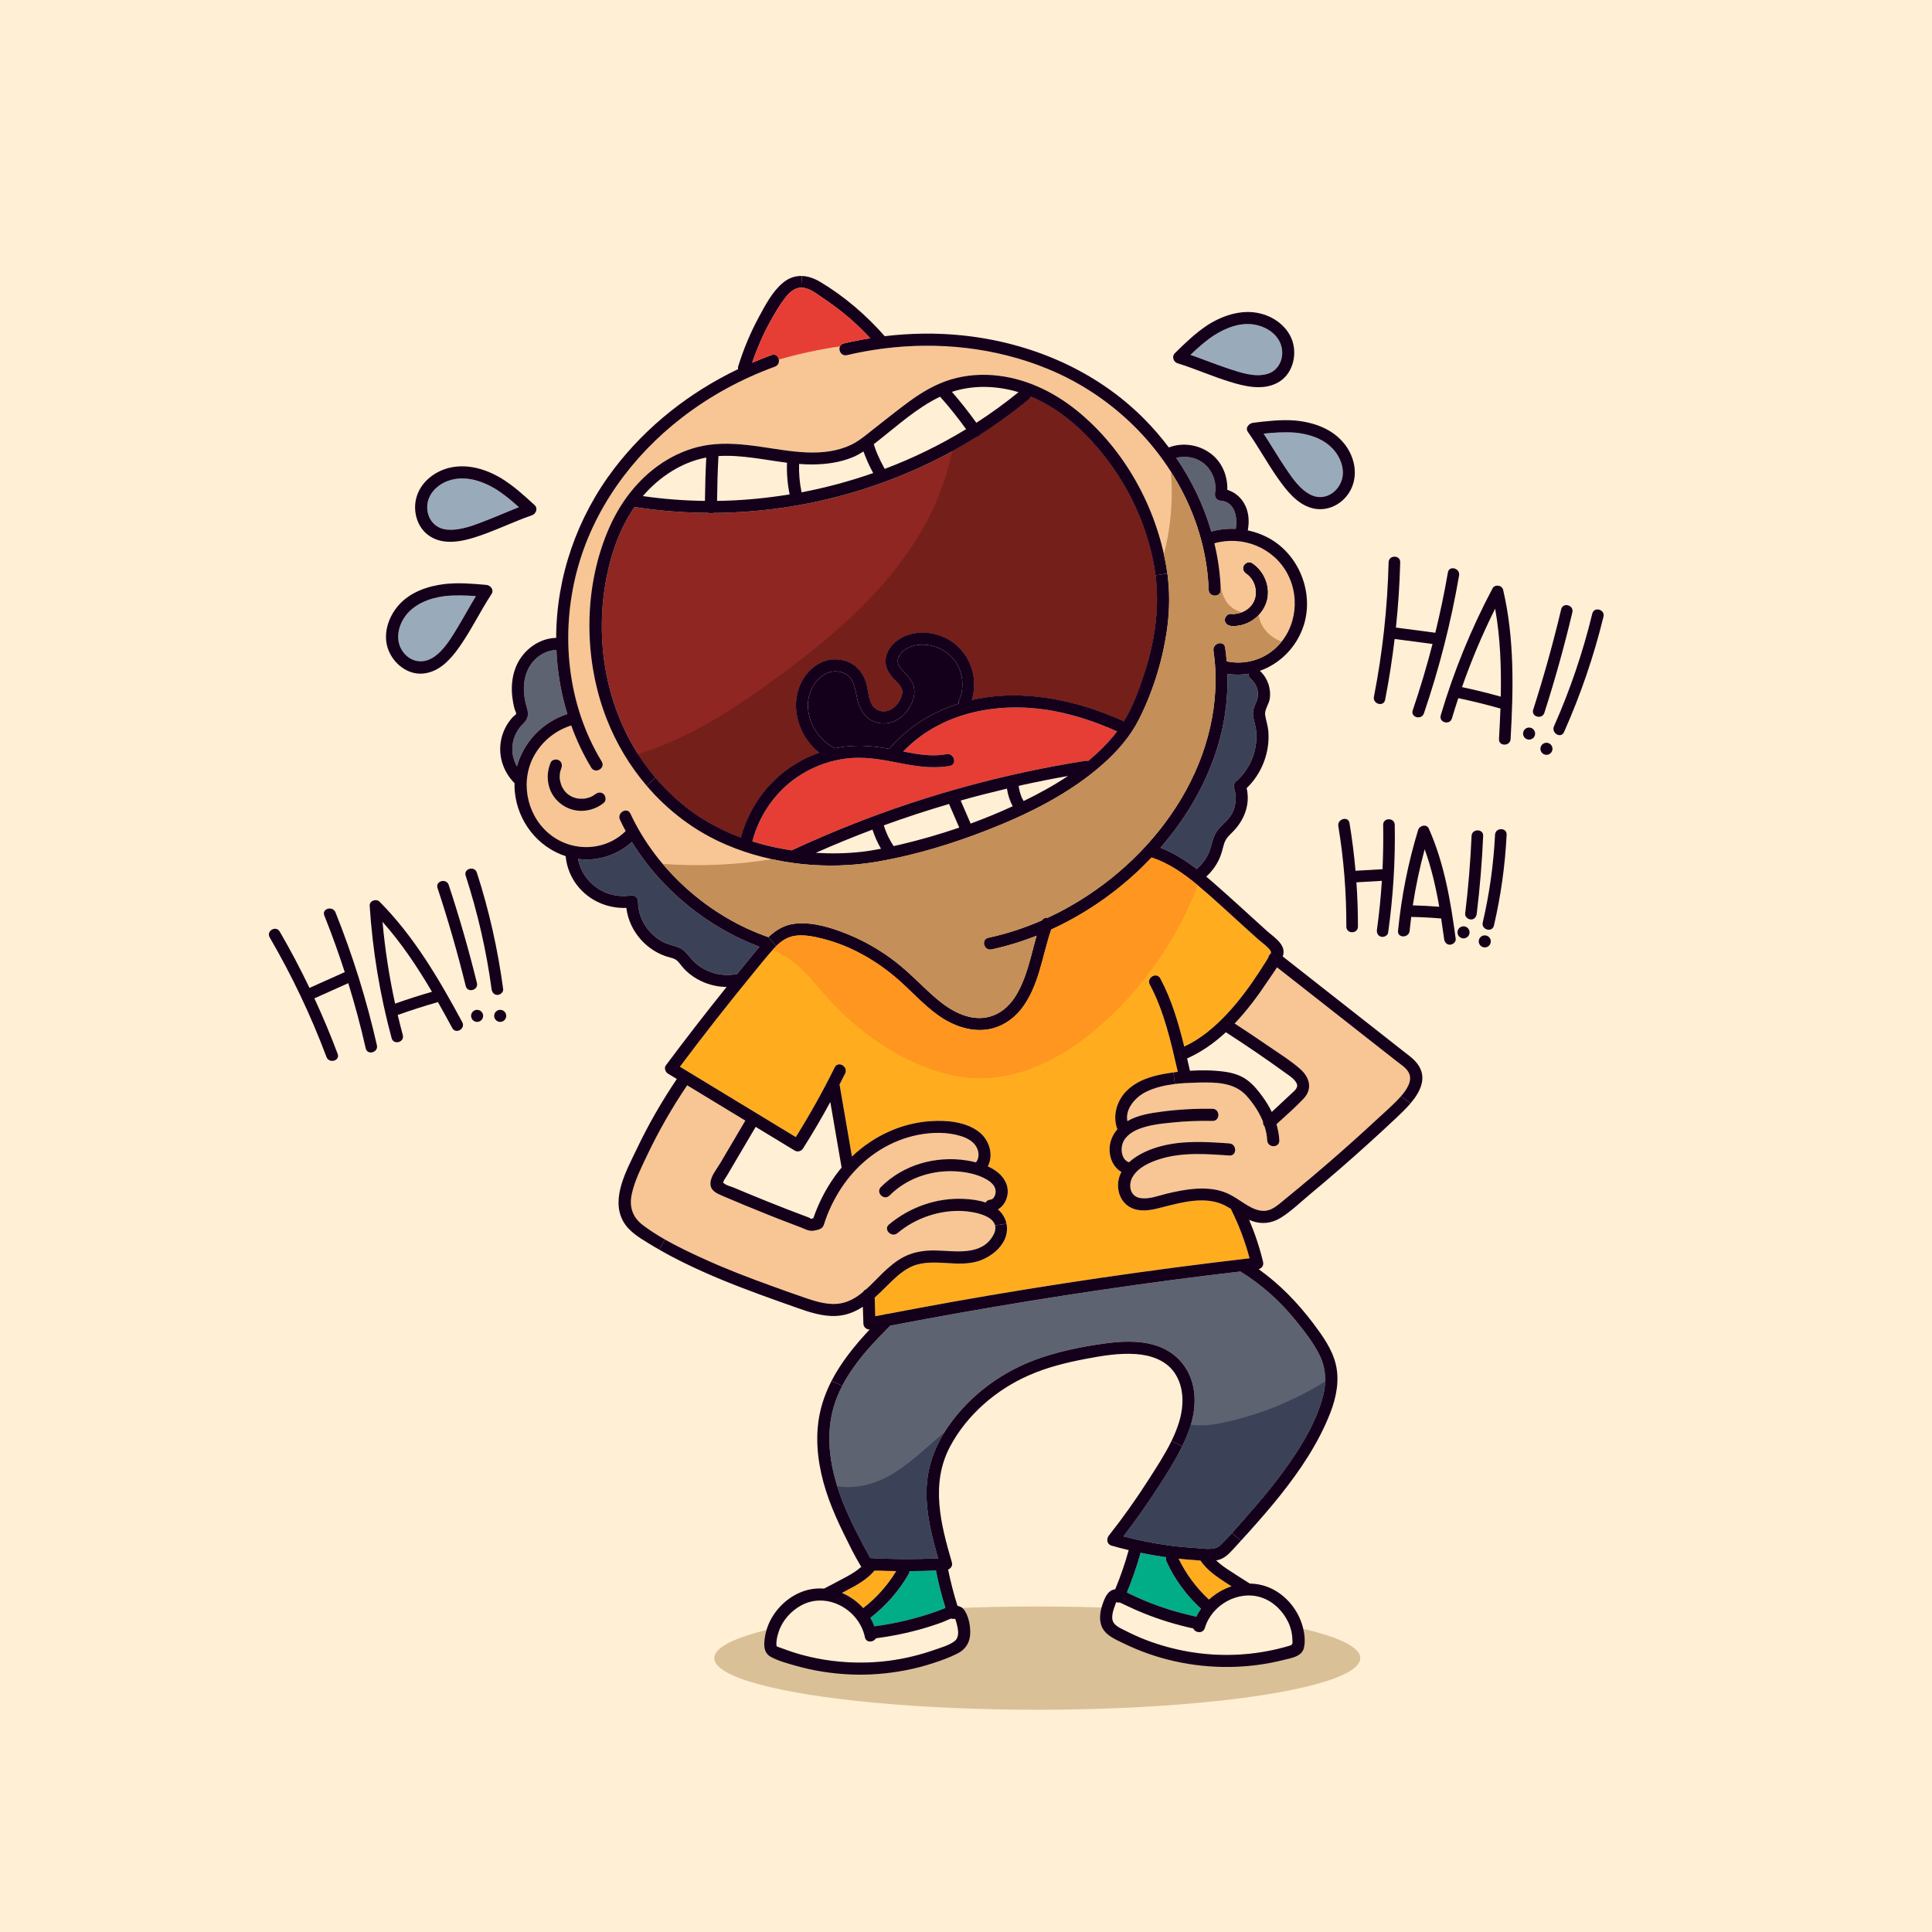 <?xml version="1.0" encoding="utf-8"?>
<!-- Generator: Adobe Illustrator 27.5.0, SVG Export Plug-In . SVG Version: 6.00 Build 0)  -->
<svg version="1.1" xmlns="http://www.w3.org/2000/svg" xmlns:xlink="http://www.w3.org/1999/xlink" x="0px" y="0px"
	 viewBox="0 0 500 500" style="enable-background:new 0 0 500 500;" xml:space="preserve">
<g id="BACKGROUND">
	<rect style="fill:#FFEFD4;" width="500" height="500"/>
</g>
<g id="OBJECTS">
	<g>
		<g>
			<g>
				<g>
					<ellipse style="fill:#D9C096;" cx="268.448" cy="429.121" rx="83.593" ry="13.357"/>
				</g>
				<g id="XMLID_2_">
					<g id="XMLID_1_">
						<path style="fill:#FFEFD4;" d="M288.488,415.691c0.115-0.324,0.23-0.742,0.418-1.056c0.272,0.115,0.606,0.136,0.92,0.084
							c0.042,0.021,0.073,0.042,0.104,0.063c2.07,0.993,4.139,1.944,6.271,2.801c4.097,1.641,8.32,2.916,12.626,3.857
							c0.481,1.171,2.53,1.411,2.989-0.146c1.787-5.989,8.686-9.867,14.686-7.85c3.031,1.024,5.477,3.449,6.857,6.292
							c0.669,1.38,1.066,2.927,1.108,4.463c0.031,0.815,0.23,1.411-0.596,1.672c-0.983,0.303-1.986,0.564-2.989,0.815
							c-7.536,1.84-15.48,2.101-23.131,0.794c-3.784-0.648-7.505-1.651-11.09-3.021c-1.871-0.721-3.7-1.547-5.487-2.467
							c-1.484-0.763-3.334-1.443-3.345-3.376C287.819,417.614,288.143,416.621,288.488,415.691z"/>
						<path style="fill:#FFEFD4;" d="M243.856,419.83c0.711-0.261,1.557-0.732,2.341-0.962c0.293,0.115,0.617,0.146,0.951,0.052
							c0.01,0,0.021-0.01,0.042-0.01c0.021,0.052,0.042,0.125,0.084,0.219c0.167,0.408,0.272,0.868,0.376,1.296
							c0.355,1.411,0.7,3.324-0.638,4.338c-1.432,1.087-3.522,1.641-5.205,2.237c-3.69,1.296-7.515,2.226-11.393,2.76
							c-7.766,1.045-15.773,0.512-23.319-1.599c-1.892-0.533-3.721-1.192-5.561-1.871c-0.502-0.188-0.554-0.104-0.617-0.627
							c-0.031-0.345,0.021-0.742,0.063-1.087c0.084-0.763,0.282-1.516,0.523-2.247c0.982-2.958,3.23-5.467,5.968-6.919
							c6.648-3.512,14.905,1.202,16.368,8.289c0.314,1.536,2.216,1.369,2.854,0.282c3.742-0.491,7.452-1.202,11.1-2.216
							C239.832,421.199,241.86,420.561,243.856,419.83z"/>
						<path style="fill:#99ABBA;" d="M335.043,111.956c3.512,0.314,7.17,1.432,9.7,4.003c2.279,2.31,3.669,6.031,2.164,9.135
							c-1.338,2.759-4.38,4.369-7.327,3.115c-3.01-1.275-5.101-4.432-6.867-7.045c-1.976-2.927-3.752-5.979-5.686-8.937
							C329.691,111.945,332.357,111.768,335.043,111.956z"/>
						<path style="fill:#5E6372;" d="M315.852,399.866c-1.526,1.484-4.129,0.878-6.083,0.773c-2.331-0.136-4.662-0.345-6.982-0.648
							c-4.056-0.523-8.069-1.348-12.031-2.394c2.927-3.815,5.728-7.724,8.351-11.759c2.425-3.732,4.902-7.536,6.857-11.56
							c0.449-0.93,0.867-1.871,1.265-2.822c1.861-4.547,2.697-9.763,1.035-14.508c-1.526-4.348-4.923-7.453-9.313-8.801
							c-4.296-1.317-8.937-1.024-13.337-0.418c-5.352,0.753-10.735,1.829-15.867,3.533c-9.888,3.293-18.563,9.48-24.49,18.104
							c-3.407,4.954-5.414,10.599-5.488,16.64c-0.084,5.885,1.39,11.644,3.01,17.278c-5.853,0.282-11.717,0.261-17.56-0.073
							c-4.327-7.944-8.634-16.076-10.108-25.107c-0.752-4.557-0.679-9.313,0.575-13.787c0.564-1.965,1.338-3.857,2.279-5.665
							c0.941-1.808,2.028-3.533,3.23-5.184c2.697-3.752,5.926-7.097,9.177-10.379c24.208-4.641,48.551-8.602,72.989-11.832
							c5.885-0.773,11.769-1.505,17.664-2.195c5.498,3.418,10.222,7.62,14.299,12.668c2.247,2.78,4.547,5.686,6.146,8.905
							c1.871,3.752,1.84,7.724,0.648,11.686c-2.195,7.337-6.679,14.121-11.257,20.183c-2.299,3.042-4.756,5.968-7.275,8.832
							c-1.568,1.787-3.136,3.637-4.745,5.414C317.87,397.828,316.877,398.873,315.852,399.866z"/>
						<path style="fill:#15001C;" d="M335.043,108.82c4.954,0.439,9.94,2.174,13.045,6.251c2.55,3.345,3.449,7.923,1.442,11.759
							c-1.881,3.596-5.979,5.749-9.982,4.672c-3.982-1.066-6.71-4.704-8.968-7.912c-2.686-3.836-4.923-7.986-7.63-11.811
							c-0.763-1.087,0.303-2.226,1.359-2.362C327.872,108.977,331.447,108.559,335.043,108.82z M344.743,115.959
							c-2.53-2.571-6.188-3.69-9.7-4.003c-2.686-0.188-5.352-0.011-8.017,0.272c1.934,2.958,3.711,6.01,5.686,8.937
							c1.766,2.613,3.857,5.77,6.867,7.045c2.947,1.254,5.989-0.355,7.327-3.115C348.411,121.99,347.021,118.269,344.743,115.959z"
							/>
						<path style="fill:#99ABBA;" d="M314.107,86.839c3.115-1.986,6.888-3.501,10.641-2.812c3.094,0.564,6.125,2.54,6.909,5.738
							c0.7,2.885-0.638,6.083-3.596,6.982c-3.261,0.983-6.972-0.303-10.066-1.327c-3.334-1.097-6.585-2.425-9.898-3.585
							C309.978,90.027,311.922,88.281,314.107,86.839z"/>
						<path style="fill:#3B4257;" d="M317.65,174.388c1.871,0.303,3.721,0.272,5.519-0.031c-0.094,0.439,0.021,0.909,0.491,1.307
							c1.829,1.547,2.394,3.909,1.422,6.104c-0.606,1.369-1.024,2.435-0.711,3.961c0.251,1.254,0.658,2.425,0.753,3.711
							c0.355,4.913-1.631,9.71-5.362,12.909c-0.397,0.355-0.554,1.035-0.397,1.526c0.627,2.007,0.585,4.129-0.24,6.073
							c-0.836,1.976-2.498,3.083-3.826,4.672c-1.453,1.725-1.557,3.731-2.331,5.749c-0.679,1.777-1.84,3.282-3.261,4.526
							c-2.895-2.226-5.989-4.191-9.376-5.498c7.108-8.174,12.605-17.79,15.396-28.263
							C317.18,185.655,317.807,180.021,317.65,174.388z"/>
						<path style="fill:#15001C;" d="M318.539,161.991c-0.847-0.084-1.568-0.648-1.568-1.568c0-0.784,0.721-1.651,1.568-1.568
							c2.561,0.251,5.32-1.223,6.167-3.732c0.805-2.362-0.084-5.257-2.226-6.679c-0.7-0.47-1.003-1.38-0.554-2.143
							c0.408-0.7,1.432-1.035,2.143-0.564c3.24,2.153,4.933,6.46,3.658,10.222C326.451,159.723,322.521,162.378,318.539,161.991z"/>
						<path style="fill:#5E6372;" d="M311.556,119.952c2.216,1.798,3.376,4.84,2.895,7.651c-0.178,1.045,0.418,1.902,1.505,1.986
							c3.617,0.251,4.39,4.338,3.846,7.285c-2.122-0.105-4.254,0.115-6.324,0.7c-1.975-6.784-5.08-13.222-9.073-19.086
							C306.874,117.893,309.549,118.321,311.556,119.952z"/>
						<path style="fill:#FFAD1F;" d="M310.678,403.869c1.317,1.902,3.063,3.366,4.965,4.662c1.014,0.69,2.038,1.359,3.073,2.007
							c-2.153,0.7-4.15,1.881-5.832,3.439c-3.272-3.021-5.926-6.595-7.871-10.599c0.92,0.104,1.84,0.199,2.759,0.261
							C308.724,403.712,309.696,403.806,310.678,403.869z"/>
						<path style="fill:#15001C;" d="M308.097,91.835c3.313,1.16,6.564,2.488,9.898,3.585c3.094,1.024,6.805,2.31,10.066,1.327
							c2.958-0.899,4.296-4.097,3.596-6.982c-0.784-3.198-3.815-5.174-6.909-5.738c-3.752-0.69-7.526,0.826-10.641,2.812
							C311.922,88.281,309.978,90.027,308.097,91.835z M312.529,84.121c4.254-2.707,9.585-4.359,14.56-2.728
							c3.763,1.223,7.055,4.191,7.724,8.226c0.606,3.69-0.857,7.714-4.306,9.501c-3.846,1.986-8.414,0.868-12.323-0.345
							c-4.536-1.401-8.885-3.355-13.431-4.756c-1.108-0.345-1.547-1.767-0.69-2.624C306.717,88.772,309.403,86.191,312.529,84.121z"
							/>
						<path style="fill:#00AD86;" d="M310.825,416.328c-0.46,0.658-0.867,1.348-1.212,2.08c-4.599-1.014-9.114-2.394-13.463-4.212
							c-1.202-0.502-2.394-1.035-3.564-1.599c-0.314-0.146-0.627-0.314-0.941-0.481c1.348-3.293,2.529-6.658,3.491-10.097
							c0.01-0.052,0.021-0.105,0.021-0.167c1.986,0.408,3.972,0.773,5.979,1.056c0.22,0.031,0.45,0.052,0.679,0.084
							c-0.104,0.397-0.052,0.836,0.136,1.233C304.052,408.803,307.093,412.942,310.825,416.328z"/>
						<path style="fill:#F7C694;" d="M295.104,310.059c-2.686-0.428-3.188-3.428-1.965-5.508c1.411-2.404,4.338-3.721,6.888-4.536
							c5.832-1.861,12.104-1.401,18.124-0.962c2.017,0.136,2.007-3,0-3.136c-5.947-0.429-12.072-0.815-17.894,0.763
							c-2.686,0.721-5.843,2.059-8.069,4.118c-1.631-0.543-2.08-2.519-1.85-4.056c0.345-2.341,2.415-3.815,4.495-4.599
							c2.697-1.035,5.676-1.348,8.519-1.631c3.481-0.355,6.961-0.491,10.452-0.418c2.017,0.042,2.017-3.094,0-3.136
							c-4.338-0.084-8.686,0.146-12.992,0.711c-3.063,0.408-6.324,0.888-9.041,2.477c-0.638-3.177,2.08-6.219,4.819-7.578
							c2.268-1.118,4.85-1.704,7.474-2.038c0.867-0.105,1.745-0.178,2.613-0.23c0.052,0,0.105,0,0.146-0.01
							c1.129-0.063,2.237-0.104,3.303-0.125c4.453-0.084,9.282-0.115,12.48,3.428c1.735,1.934,3.293,4.244,4.275,6.731
							c-0.063,0.439,0.115,0.857,0.397,1.192c0.376,1.171,0.617,2.373,0.679,3.596c0.094,2.017,3.23,2.028,3.136,0
							c-0.073-1.432-0.334-2.822-0.732-4.171c2.352-2.164,4.808-4.275,6.993-6.585c2.362-2.488,1.641-5.467-0.773-7.62
							c-2.582-2.299-5.665-4.181-8.508-6.146c-2.812-1.944-5.665-3.846-8.54-5.707c3.188-3.345,5.979-7.097,8.498-10.881
							c0.784-1.181,1.683-2.404,2.467-3.658c9.177,7.202,18.354,14.414,27.531,21.615c1.16,0.909,2.32,1.819,3.481,2.728
							c1.056,0.836,2.415,1.672,3.063,2.885c1.139,2.143-0.648,4.599-2.017,6.156c-1.892,2.132-4.108,4.014-6.198,5.958
							c-2.195,2.038-4.421,4.066-6.669,6.073c-4.421,3.951-8.916,7.818-13.484,11.602c-1.087,0.899-2.185,1.808-3.282,2.697
							c-1.212,0.982-2.394,2.122-3.805,2.812c-2.07,1.014-4.076,0.335-5.958-0.742c-2.153-1.233-4.055-2.822-6.428-3.658
							c-2.299-0.815-4.819-0.993-7.233-0.826c-2.55,0.167-5.069,0.679-7.557,1.275C299.777,309.453,297.373,310.425,295.104,310.059
							z"/>
						<path style="fill:#15001C;" d="M305.013,403.378c1.944,4.003,4.599,7.578,7.871,10.599c1.683-1.557,3.679-2.738,5.832-3.439
							c-1.035-0.648-2.059-1.317-3.073-2.007c-1.902-1.296-3.648-2.759-4.965-4.662c-0.982-0.063-1.955-0.157-2.906-0.23
							C306.853,403.576,305.933,403.482,305.013,403.378z M295.136,402.019c-0.962,3.439-2.143,6.804-3.491,10.097
							c0.314,0.167,0.627,0.335,0.941,0.481c1.171,0.564,2.362,1.098,3.564,1.599c4.348,1.819,8.864,3.198,13.463,4.212
							c0.345-0.732,0.753-1.422,1.212-2.08c-3.731-3.387-6.773-7.526-8.874-12.104c-0.188-0.397-0.24-0.836-0.136-1.233
							c-0.23-0.031-0.46-0.052-0.679-0.084c-2.007-0.282-3.993-0.648-5.979-1.056C295.157,401.914,295.146,401.967,295.136,402.019z
							 M288.906,414.635c-0.188,0.314-0.303,0.732-0.418,1.056c-0.345,0.93-0.669,1.923-0.659,2.927
							c0.01,1.934,1.861,2.613,3.345,3.376c1.787,0.92,3.617,1.746,5.487,2.467c3.585,1.369,7.306,2.373,11.09,3.021
							c7.651,1.307,15.595,1.045,23.131-0.794c1.003-0.251,2.007-0.512,2.989-0.815c0.826-0.261,0.627-0.857,0.596-1.672
							c-0.042-1.536-0.439-3.083-1.108-4.463c-1.38-2.843-3.826-5.268-6.857-6.292c-6-2.017-12.898,1.861-14.686,7.85
							c-0.46,1.557-2.509,1.317-2.989,0.146c-4.306-0.941-8.529-2.216-12.626-3.857c-2.132-0.857-4.202-1.808-6.271-2.801
							c-0.031-0.021-0.063-0.042-0.104-0.063C289.512,414.771,289.178,414.75,288.906,414.635z M285.321,415.241
							c0.596-1.746,1.369-3.721,3.292-3.93c1.369-3.303,2.54-6.679,3.491-10.128c0.01,0,0.01-0.01,0.01-0.01
							c-1.484-0.355-2.968-0.742-4.442-1.16c-1.223-0.355-1.401-1.714-0.69-2.624c3.637-4.609,7.045-9.407,10.212-14.362
							c2.069-3.23,4.264-6.564,5.979-10.076l2.791,1.328c-1.955,4.024-4.432,7.829-6.857,11.56
							c-2.623,4.035-5.425,7.944-8.351,11.759c3.961,1.045,7.975,1.871,12.031,2.394c2.32,0.303,4.651,0.512,6.982,0.648
							c1.955,0.104,4.557,0.711,6.083-0.773c1.024-0.993,2.017-2.038,2.989-3.115l2.32,1.975c-0.69,0.753-1.38,1.505-2.07,2.268
							c-1.254,1.359-2.477,2.561-4.348,2.833c0.847,0.815,1.808,1.547,2.78,2.195c1.944,1.306,3.951,2.54,5.927,3.805
							c2.237,0.031,4.494,0.596,6.574,1.808c3.387,1.975,5.968,5.331,7.045,9.104c0.512,1.777,0.836,4.003,0.355,5.822
							c-0.585,2.216-3.387,2.561-5.279,3.042c-9.156,2.31-18.835,2.383-28.054,0.345c-4.599-1.014-9.073-2.582-13.306-4.651
							c-1.934-0.941-4.348-1.913-5.435-3.899C284.318,419.495,284.662,417.196,285.321,415.241z"/>
						<path style="fill:#E63E35;" d="M233.759,194.488c10.536-11.017,26.894-13.316,41.308-9.992
							c4.745,1.087,9.365,2.707,13.808,4.693c0.073,0.031,0.157,0.052,0.23,0.073c-0.313,0.418-0.627,0.836-0.962,1.244
							c-1.965,2.352-4.16,4.484-6.533,6.439c-0.219-0.063-0.46-0.084-0.732-0.042c-20.497,3.23-40.628,8.696-59.944,16.295
							c-5.404,2.132-10.745,4.421-16.013,6.867c0,0,0,0.01-0.01,0.01c-0.878-0.136-1.756-0.272-2.624-0.439
							c-2.571-0.47-5.101-1.108-7.588-1.881c1.892-7.223,6.501-13.609,12.919-17.487c3.481-2.101,7.421-3.481,11.466-3.972
							c4.191-0.502,8.268,0.104,12.376,0.93c4.756,0.941,9.512,1.86,14.362,0.982c1.975-0.355,1.139-3.376-0.836-3.021
							C241.233,195.867,237.47,195.23,233.759,194.488z"/>
						<path style="fill:#FFEFD4;" d="M276.405,200.822c-3.669,2.456-7.568,4.578-11.487,6.491c-0.146-0.261-0.303-0.512-0.428-0.784
							c-0.031-0.063-0.052-0.126-0.084-0.199c-0.031-0.073-0.073-0.146-0.084-0.188c-0.084-0.23-0.167-0.46-0.24-0.69
							c-0.146-0.46-0.261-0.93-0.355-1.411c-0.021-0.136-0.052-0.272-0.073-0.408c0,0,0,0,0-0.011c0.01-0.021,0-0.136-0.021-0.24
							c0.303-0.073,0.585-0.146,0.888-0.209C268.461,202.306,272.423,201.522,276.405,200.822z"/>
						<path style="fill:#FFEFD4;" d="M246.355,101.409c5.561-1.819,11.644-1.61,17.246,0.084c-3.491,2.843-7.139,5.488-10.923,7.923
							C250.692,106.646,248.581,103.981,246.355,101.409z"/>
						<path style="fill:#FFEFD4;" d="M251.131,212.988c-0.836-1.934-1.672-3.867-2.508-5.812c3.972-1.118,7.965-2.132,11.978-3.083
							c0.23,1.599,0.732,3.136,1.484,4.568c-3.564,1.641-7.202,3.136-10.891,4.484C251.173,213.093,251.152,213.04,251.131,212.988z
							"/>
						<path style="fill:#F7C694;" d="M187.027,309.516c3.826,1.631,7.662,3.23,11.529,4.766c1.902,0.763,3.815,1.516,5.738,2.247
							c0.951,0.366,1.913,0.732,2.874,1.098c1.003,0.376,2.143,1.056,3.24,0.899c0.627-0.084,1.505-0.251,2.059-0.575
							c0.732-0.429,0.857-1.38,1.118-2.111c0.324-0.92,0.669-1.829,1.066-2.718c1.401-3.146,3.209-6.167,5.425-8.811
							c4.494-5.362,10.557-9.208,17.455-10.588c3.627-0.721,7.672-0.805,11.226,0.324c1.61,0.512,3.313,1.432,4.066,3.021
							c0.575,1.223,0.617,2.697-0.24,3.752c-0.815-0.209-1.62-0.366-2.373-0.491c-8.006-1.265-16.441,1.077-22.222,6.867
							c-1.432,1.421,0.784,3.648,2.216,2.216c4.327-4.338,10.4-6.48,16.483-6.292c2.885,0.094,6.062,0.638,8.592,2.09
							c1.118,0.648,2.352,1.662,2.394,3.073c0.031,0.826-0.397,2.111-1.38,2.195c-0.575,0.042-0.983,0.345-1.233,0.742
							c-1.766-0.617-3.711-0.847-5.54-0.941c-7.066-0.366-14.048,2.111-19.452,6.627c-1.547,1.296,0.679,3.512,2.216,2.226
							c4.327-3.627,9.909-5.676,15.553-5.749c2.613-0.042,8.926,0.69,9.689,3.763c0.188,0.753,0.042,1.651-0.575,2.707
							c-3.104,5.341-10.013,3.815-15.072,3.763c-2.801-0.031-5.54,0.397-8.038,1.704c-2.038,1.056-3.805,2.603-5.456,4.191
							c-1.38,1.338-2.759,2.843-4.254,4.181c-0.324,0.115-0.596,0.335-0.763,0.659c-1.641,1.369-3.449,2.477-5.592,2.916
							c-3.157,0.648-6.439-0.376-9.418-1.39c-2.916-0.993-5.822-2.038-8.717-3.094c-5.885-2.122-11.738-4.359-17.424-6.961
							c-3.366-1.536-6.857-3.167-10.149-5.049c-1.975-1.129-3.888-2.352-5.676-3.7c-2.738-2.07-3.617-4.819-2.864-8.153
							c0.753-3.397,2.383-6.637,3.867-9.762c3.01-6.355,6.512-12.459,10.442-18.281c5.017,3.042,10.034,6.094,15.051,9.135
							c-2.174,3.669-4.338,7.348-6.501,11.027c-0.868,1.474-2.394,3.251-2.519,5.017
							C183.703,308.105,185.449,308.836,187.027,309.516z"/>
						<path style="fill:#00AD86;" d="M242.226,406.44c0.638,3.272,1.463,6.512,2.456,9.689c-0.753,0.293-1.484,0.617-2.122,0.847
							c-5.268,1.882-10.734,3.199-16.274,3.93c-0.293-0.773-0.627-1.516-1.035-2.226c4.014-3.104,7.411-6.951,9.93-11.383
							c0.115-0.209,0.178-0.449,0.188-0.679C237.658,406.608,239.937,406.545,242.226,406.44z"/>
						<path style="fill:#FFEFD4;" d="M250.023,111.067c-6.679,4.076-13.745,7.526-21.072,10.285
							c-0.01-0.042-0.031-0.084-0.052-0.126c-0.648-1.15-1.233-2.341-1.766-3.554c-0.01-0.021-0.021-0.042-0.021-0.052
							c-0.021-0.052-0.042-0.094-0.063-0.146c-0.063-0.146-0.115-0.293-0.178-0.439c-0.115-0.303-0.23-0.596-0.345-0.899
							c-0.136-0.387-0.261-0.794-0.397-1.192c0.418-0.314,0.836-0.638,1.244-0.962c5.038-3.951,10.076-8.55,15.929-11.32
							C245.686,105.35,247.933,108.151,250.023,111.067z"/>
						<path style="fill:#FFAD1F;" d="M227.603,406.482c1.442,0.063,2.895,0.094,4.338,0.115c-2.226,3.69-5.132,6.972-8.54,9.574
							c-1.526-1.683-3.418-3.042-5.508-3.92c1.108-0.575,2.195-1.16,3.282-1.766c1.881-1.066,3.731-2.32,5.122-4.003
							C226.756,406.482,227.206,406.461,227.603,406.482z"/>
						<path style="fill:#8F2621;" d="M266.308,103.322c0.251-0.209,0.397-0.439,0.47-0.679c0.418,0.167,0.836,0.345,1.244,0.544
							c6.909,3.219,12.647,8.435,17.382,14.341c4.818,6.01,8.613,12.919,11.038,20.225c1.202,3.617,2.101,7.348,2.603,11.121
							c1.077,8.561-0.22,17.11-2.864,25.284c-1.401,4.327-2.989,8.665-5.352,12.553c-0.104-0.084-0.219-0.167-0.366-0.23
							c-12.156-5.425-26.016-8.299-38.935-5.32c2.091-6.961-1.526-14.571-8.738-16.828c-3.69-1.16-7.965-0.773-10.996,1.746
							c-1.401,1.171-2.467,2.812-2.623,4.662c-0.146,1.808,0.721,3.355,1.881,4.672c1.024,1.171,2.676,2.279,2.435,4.024
							c-0.261,1.829-1.662,3.731-3.397,4.4c-1.693,0.648-3.606,0.084-4.474-1.547c-0.794-1.495-0.899-3.334-1.296-4.965
							c-0.889-3.69-3.449-6.271-7.317-6.658c-3.732-0.376-7.108,1.777-9.041,4.871c-3.961,6.324-1.63,14.863,4.045,19.253
							c-5.665,1.986-10.724,5.529-14.456,10.296c-2.707,3.46-4.693,7.411-5.832,11.654c-3.867-1.442-7.578-3.282-11.038-5.581
							c-4.139-2.76-7.871-6.136-11.09-9.94c-1.463-1.725-2.822-3.533-4.066-5.425c-8.947-13.598-11.665-30.667-8.519-46.544
							c1.254-6.355,3.502-12.679,7.212-18.041c6.324,0.993,12.7,1.484,19.076,1.516c0.418,0.178,0.909,0.188,1.327,0.021
							c7.191-0.042,14.393-0.679,21.511-1.913c14.048-2.425,27.709-7.181,40.231-14.006c2.132-1.16,4.223-2.394,6.282-3.679
							c0.167-0.021,0.324-0.084,0.491-0.178c0.167-0.094,0.324-0.24,0.45-0.408C258.009,109.75,262.263,106.667,266.308,103.322z"/>
						<path style="fill:#751F1B;" d="M299.045,148.874c-0.502-3.773-1.401-7.505-2.603-11.121
							c-2.425-7.306-6.219-14.215-11.038-20.225c-4.735-5.906-10.473-11.121-17.382-14.341c-0.408-0.199-0.826-0.376-1.244-0.544
							c-0.073,0.24-0.22,0.47-0.47,0.679c-4.045,3.345-8.299,6.428-12.72,9.24c-0.125,0.167-0.282,0.314-0.449,0.408
							c-0.167,0.094-0.324,0.157-0.491,0.178c-2.041,1.274-4.113,2.496-6.225,3.647c-1.743,8.507-5.306,16.748-10.053,24.031
							c-9.034,13.857-21.943,24.722-35.272,34.519c-11.076,8.141-22.904,15.823-35.969,19.805c0.136,0.213,0.26,0.433,0.4,0.645
							c1.244,1.892,2.603,3.7,4.066,5.425c3.219,3.805,6.951,7.181,11.09,9.94c3.46,2.3,7.17,4.139,11.038,5.582
							c1.139-4.244,3.125-8.195,5.832-11.654c3.731-4.766,8.79-8.31,14.456-10.296c-5.676-4.39-8.007-12.93-4.045-19.253
							c1.934-3.094,5.31-5.247,9.041-4.871c3.867,0.387,6.428,2.969,7.317,6.658c0.397,1.631,0.502,3.47,1.296,4.965
							c0.868,1.63,2.78,2.195,4.474,1.547c1.735-0.669,3.136-2.571,3.397-4.4c0.24-1.746-1.411-2.854-2.435-4.024
							c-1.16-1.317-2.028-2.864-1.881-4.672c0.157-1.85,1.223-3.491,2.623-4.662c3.031-2.519,7.306-2.906,10.996-1.745
							c7.212,2.258,10.829,9.867,8.738,16.828c12.919-2.979,26.779-0.104,38.935,5.32c0.146,0.063,0.261,0.146,0.366,0.23
							c2.362-3.888,3.951-8.226,5.352-12.553C298.826,165.984,300.121,157.434,299.045,148.874z"/>
						<path style="fill:#FFEFD4;" d="M229.422,215.518c-0.021-0.052-0.052-0.105-0.063-0.136c-0.219-0.554-0.418-1.108-0.596-1.672
							c-0.01-0.031-0.031-0.073-0.042-0.104c5.571-2.028,11.205-3.867,16.891-5.54c0.889,2.038,1.767,4.076,2.645,6.115
							c-4.955,1.704-10.013,3.157-15.093,4.359c-0.627,0.146-1.265,0.293-1.892,0.429c-0.491-0.753-0.951-1.526-1.348-2.331
							c-0.125-0.272-0.251-0.533-0.376-0.805c-0.031-0.073-0.063-0.167-0.094-0.251
							C229.453,215.559,229.443,215.539,229.422,215.518z"/>
						<path style="fill:#FFEFD4;" d="M228,219.657c-1.798,0.345-3.564,0.638-5.205,0.815c-3.846,0.418-7.777,0.481-11.675,0.24
							c4.829-2.143,9.731-4.15,14.675-6.01C226.359,216.427,227.091,218.089,228,219.657z"/>
						<path style="fill:#FFEFD4;" d="M206.803,120.067c1.108,0.084,2.226,0.136,3.345,0.136c3.564-0.021,7.191-0.491,10.505-1.86
							c1.003-0.408,1.923-0.941,2.812-1.505c0.69,1.923,1.536,3.794,2.519,5.592c-6.042,2.111-12.25,3.784-18.543,4.986
							C206.939,124.99,206.73,122.554,206.803,120.067z"/>
						<path style="fill:#15001C;" d="M228.136,187.202c3.512,0.293,6.522-2.185,7.85-5.299c0.7-1.662,0.951-3.47,0.157-5.142
							c-0.617-1.307-1.693-2.268-2.645-3.313c-1.035-1.118-1.61-2.341-0.752-3.763c0.857-1.432,2.477-2.32,4.076-2.655
							c3.596-0.753,7.567,0.69,9.919,3.481c2.435,2.895,3,7.275,1.474,10.724c-0.136,0.303-0.167,0.596-0.125,0.868
							c-2.488,0.794-4.923,1.808-7.285,3.094c-3.92,2.111-7.473,4.913-10.4,8.278c-0.084,0.105-0.157,0.22-0.22,0.324
							c-3.899-0.7-7.776-1.077-11.748-0.554c-0.784,0.105-1.547,0.251-2.31,0.408c-5.602-2.676-8.884-9.919-5.926-15.699
							c1.411-2.759,4.223-4.85,7.432-4.024c3.481,0.909,3.606,4.338,4.306,7.275C222.701,184.37,224.708,186.92,228.136,187.202z"/>
						<path style="fill:#FFAD1F;" d="M287.15,297.694c0.063,2.32,1.118,4.474,3.073,5.613c-0.606,1.129-0.93,2.404-0.867,3.836
							c0.125,2.561,1.568,4.84,4.045,5.707c2.446,0.857,5.111,0.188,7.536-0.439c5.028-1.296,11.132-2.948,16.065-0.439
							c0.544,0.282,1.066,0.585,1.578,0.909c0.031,0.115,0.073,0.23,0.136,0.345c1.986,3.972,3.522,8.132,4.672,12.417
							c-25.598,2.979-51.112,6.7-76.49,11.205c-5.749,1.024-11.487,2.101-17.225,3.198c-0.219-0.021-0.46,0.021-0.679,0.125
							c-0.826,0.157-1.651,0.314-2.477,0.47c-0.042-1.61-0.094-3.219-0.146-4.829c1.066-0.951,2.101-1.965,3.115-2.979
							c1.767-1.766,3.575-3.543,5.791-4.735c2.864-1.536,6.094-1.422,9.25-1.244c3.188,0.178,6.491,0.46,9.522-0.784
							c2.446-1.003,4.777-2.791,5.926-5.226c0.627-1.348,0.784-2.791,0.512-4.15c-0.282-1.39-1.035-2.697-2.216-3.7
							c2.268-1.317,3.198-4.463,2.028-6.982c-0.909-1.955-2.665-3.261-4.651-4.16c1.536-2.864,0.449-6.679-2.09-8.759
							c-3.397-2.77-8.404-3.219-12.626-2.948c-7.703,0.481-14.916,3.899-20.445,9.167c-1.056-6.115-2.111-12.24-3.157-18.354
							c-0.021-0.094-0.042-0.167-0.073-0.251c0.491-0.962,0.993-1.913,1.463-2.874c0.888-1.798-1.808-3.397-2.707-1.578
							c-3.042,6.177-6.407,12.177-10.055,18.02c-9.992-6.073-19.995-12.135-29.998-18.208c6.219-8.299,12.616-16.452,19.191-24.469
							c1.683-2.038,3.313-4.129,5.101-6.083c0.199-0.219,0.408-0.439,0.617-0.637c1.453-1.453,3.115-2.529,5.257-2.739
							c2.373-0.24,4.808,0.293,7.097,0.889c2.258,0.596,4.484,1.359,6.616,2.32c4.338,1.955,8.383,4.557,12.01,7.641
							c3.7,3.146,6.898,6.857,10.86,9.71c3.731,2.686,8.424,4.463,13.065,3.69c3.387-0.575,6.397-2.53,8.508-5.216
							c4.609-5.885,5.425-13.693,7.777-20.623c7.891-3.596,15.208-8.498,21.605-14.33c1.505-1.369,2.958-2.812,4.369-4.296
							c4.515,1.463,8.487,4.285,12.104,7.306c4.202,3.522,8.195,7.306,12.271,10.975c1.014,0.909,2.017,1.819,3.031,2.728
							c1.014,0.92,2.383,1.829,3.219,2.906c0.334,0.439,0.345,0.679,0.199,0.972c-0.334,0.261-0.564,0.627-0.606,1.014
							c-0.178,0.282-0.345,0.564-0.523,0.847c-0.575,0.92-1.16,1.85-1.756,2.759c-2.509,3.846-5.237,7.557-8.372,10.923
							c-3.188,3.408-6.857,6.533-11.111,8.498c-1.495-6.083-3.272-12.156-6.198-17.623c-0.951-1.777-3.658-0.199-2.707,1.589
							c3.711,6.93,5.477,14.926,7.233,22.577c-0.387,0.042-0.763,0.094-1.15,0.146v0.01c-0.167,0.01-0.345,0.042-0.512,0.063
							c-3.993,0.564-8.195,1.557-11.247,4.369c-2.812,2.582-4.108,6.7-2.728,10.264C287.882,293.743,287.098,295.593,287.15,297.694
							z"/>
						<path style="fill:#F7C694;" d="M145.249,198.867c0.314-0.763,0.199-1.641-0.585-2.101c-0.659-0.387-1.808-0.219-2.143,0.564
							c-1.213,2.833-1.014,6.167,0.753,8.738c1.777,2.582,4.84,4.035,7.965,3.742c1.881-0.178,3.554-0.847,5.028-2.038
							c0.658-0.523,0.554-1.662,0-2.216c-0.658-0.648-1.557-0.533-2.216,0c0.157-0.125-0.293,0.199-0.345,0.23
							c-0.136,0.094-0.272,0.178-0.408,0.251c-0.042,0.021-0.397,0.188-0.408,0.199c-0.125,0.052-0.272,0.105-0.408,0.146
							c-0.826,0.282-1.191,0.324-1.965,0.324s-1.139-0.042-1.976-0.314c-0.418-0.136-0.376-0.125-0.732-0.324
							c-0.167-0.084-0.334-0.178-0.491-0.282c-0.073-0.052-0.136-0.094-0.199-0.136c0,0,0,0-0.021-0.01
							c-0.01-0.01-0.031-0.021-0.042-0.031c-0.617-0.502-0.909-0.836-1.244-1.38c-0.449-0.711-0.564-0.993-0.763-1.777
							c-0.188-0.732-0.23-1.045-0.178-1.913c0.01-0.126,0.021-0.261,0.031-0.387c0.01-0.01,0.073-0.387,0.084-0.428
							c0.042-0.157,0.084-0.303,0.125-0.449c0.021-0.042,0.115-0.314,0.136-0.397V198.867z M318.539,161.991
							c3.982,0.387,7.912-2.268,9.188-6.031c1.275-3.763-0.418-8.069-3.658-10.222c-0.711-0.47-1.735-0.136-2.143,0.564
							c-0.449,0.763-0.146,1.672,0.554,2.143c2.143,1.421,3.031,4.317,2.226,6.679c-0.847,2.509-3.606,3.982-6.167,3.732
							c-0.847-0.084-1.568,0.784-1.568,1.568C316.971,161.343,317.692,161.908,318.539,161.991z M268.273,242.161
							c-1.536,5.32-2.519,10.912-5.446,15.637c-1.735,2.801-4.359,4.965-7.672,5.529c-4.766,0.794-9.376-1.934-12.846-4.913
							c-3.627-3.104-6.825-6.637-10.62-9.554c-3.7-2.843-7.724-5.205-12.052-6.982c-4.171-1.714-9.177-3.324-13.734-2.854
							c-2.927,0.293-5.132,1.683-7.045,3.512c-15.302-5.299-28.859-17.267-35.705-31.963c-0.847-1.829-3.554-0.24-2.707,1.578
							c0.46,0.993,0.951,1.965,1.474,2.927c-5.404,5.352-14.173,5.529-20.006,0.512c-5.791-4.975-7.369-13.787-3.47-20.393
							c2.091-3.533,5.435-6.209,9.344-7.421c0.021,0,0.031-0.011,0.042-0.021c1.369,3.784,3.083,7.453,5.174,10.902
							c1.056,1.725,3.763,0.157,2.718-1.578c-8.916-14.675-10.745-32.841-6.418-49.314c4.191-15.919,14.257-29.726,27.208-39.708
							c7.254-5.592,15.407-10.034,24.02-13.16c1.881-0.679,1.066-3.711-0.836-3.021c-1.693,0.617-3.376,1.286-5.038,2.007
							c1.265-3.711,2.812-7.296,4.704-10.724c1.087-1.955,2.226-3.92,3.554-5.707c1.024-1.38,2.414-2.906,4.244-3.01
							c0.073,0,0.136-0.01,0.209-0.01c2.028,0,3.993,1.62,5.592,2.697c1.756,1.181,3.47,2.414,5.111,3.731
							c2.55,2.049,4.934,4.285,7.16,6.679c-2.299,0.366-4.589,0.805-6.857,1.348c-1.965,0.46-1.139,3.481,0.826,3.021
							c2.969-0.7,5.979-1.244,8.999-1.652c0.167,0.01,0.324-0.01,0.481-0.063c14.215-1.808,28.869-0.251,42.196,5.163
							c15.03,6.094,27.646,17.445,35.12,31.859c4.076,7.86,6.501,16.557,6.805,25.42c0.073,2.017,3.209,2.017,3.136,0
							c-0.136-4.076-0.711-8.101-1.651-12.031c7.306-2.08,15.292,1.108,18.887,7.85c3.606,6.752,2.038,15.605-4.223,20.236
							c-3.293,2.435-7.505,3.303-11.487,2.467c-0.094-1.192-0.22-2.383-0.397-3.575c-0.293-1.996-3.313-1.15-3.021,0.836
							c1.944,13.274-1.474,26.727-8.278,38.172c-6.919,11.644-17.121,21.291-28.88,27.971c-1.861,1.066-3.773,2.038-5.717,2.937
							c-0.575-0.052-1.181,0.157-1.547,0.7c-4.453,1.944-9.083,3.47-13.849,4.495c-1.975,0.429-1.139,3.449,0.836,3.021
							C260.591,244.857,264.49,243.655,268.273,242.161z M187.968,218.622c12.156,5.184,26.246,6.606,39.249,4.348
							c9.679-1.683,19.222-4.589,28.357-8.163c10.62-4.16,21.187-9.386,29.789-16.985c3.773-3.324,7.202-7.243,9.459-11.759
							c3.752-7.494,6.303-15.909,7.338-24.208c0.533-4.317,0.564-8.665,0.021-12.982c-0.021-0.146-0.042-0.303-0.063-0.45
							c-2.205-15.658-10.17-30.834-22.211-41.161c-6.125-5.247-13.4-9.031-21.459-10.024c-4.087-0.502-8.31-0.24-12.271,0.941
							c-3.92,1.16-7.473,3.251-10.766,5.644c-3.188,2.32-6.251,4.829-9.365,7.243c-1.84,1.432-3.585,2.989-5.696,4.003
							c-7.275,3.522-15.856,1.651-23.445,0.554c-4.547-0.648-9.125-1.129-13.692-0.46c-3.7,0.543-7.275,1.881-10.484,3.784
							c-6.689,3.951-11.717,10.191-14.884,17.226c-6.93,15.396-6.951,34.346-0.805,49.983c2.467,6.282,5.968,12.114,10.316,17.205
							C172.937,209.905,179.94,215.204,187.968,218.622z"/>
						<path style="fill:#FFEFD4;" d="M203.678,119.753c-0.105,2.749,0.125,5.498,0.679,8.195c-5.55,0.909-11.142,1.474-16.755,1.641
							c-0.669,0.021-1.348,0.031-2.028,0.042c0.042-3.857,0.146-7.703,0.355-11.539c0.01-0.021,0-0.042,0-0.063
							C191.908,117.663,197.772,119.011,203.678,119.753z"/>
						<path style="fill:#15001C;" d="M307.961,277.113c2.979-0.199,5.979-0.157,8.916,0.24c2.038,0.282,4.066,0.857,5.759,2.07
							c1.672,1.202,2.969,2.801,4.16,4.463c0.888,1.233,1.683,2.529,2.341,3.888c1.704-1.599,3.418-3.188,5.122-4.787
							c0.836-0.794,1.934-1.568,1.223-2.791c-0.627-1.077-1.819-1.819-2.801-2.519c-5.038-3.658-10.191-7.16-15.428-10.536
							c-2.979,2.759-6.292,5.111-10.034,6.784C307.469,274.992,307.72,276.058,307.961,277.113z M312.967,220.368
							c0.773-2.017,0.878-4.024,2.331-5.749c1.328-1.589,2.989-2.697,3.826-4.672c0.826-1.944,0.867-4.066,0.24-6.073
							c-0.157-0.491,0-1.171,0.397-1.526c3.732-3.198,5.717-7.996,5.362-12.909c-0.094-1.286-0.502-2.456-0.753-3.711
							c-0.314-1.526,0.104-2.592,0.711-3.961c0.972-2.195,0.408-4.557-1.422-6.104c-0.47-0.397-0.585-0.868-0.491-1.307
							c-1.798,0.303-3.648,0.335-5.519,0.031c0.157,5.634-0.47,11.268-1.923,16.745c-2.791,10.473-8.289,20.089-15.396,28.263
							c3.387,1.307,6.48,3.272,9.376,5.498C311.128,223.65,312.288,222.145,312.967,220.368z M304.407,118.489
							c3.993,5.864,7.097,12.302,9.073,19.086c2.07-0.585,4.202-0.805,6.324-0.7c0.544-2.948-0.23-7.034-3.846-7.285
							c-1.087-0.084-1.683-0.941-1.505-1.986c0.481-2.812-0.679-5.853-2.895-7.651C309.549,118.321,306.874,117.893,304.407,118.489
							z M262.827,257.797c2.927-4.724,3.909-10.316,5.446-15.637c-3.784,1.495-7.682,2.697-11.665,3.554
							c-1.976,0.429-2.812-2.592-0.836-3.021c4.766-1.024,9.397-2.55,13.849-4.495c0.366-0.543,0.972-0.753,1.547-0.7
							c1.944-0.899,3.857-1.871,5.717-2.937c11.759-6.679,21.96-16.327,28.88-27.971c6.805-11.445,10.222-24.898,8.278-38.172
							c-0.293-1.986,2.728-2.833,3.021-0.836c0.178,1.192,0.303,2.383,0.397,3.575c3.982,0.836,8.195-0.031,11.487-2.467
							c6.261-4.63,7.829-13.484,4.223-20.236c-3.596-6.742-11.581-9.93-18.887-7.85c0.941,3.93,1.516,7.954,1.651,12.031
							c0.073,2.017-3.063,2.017-3.136,0c-0.303-8.864-2.728-17.56-6.805-25.42c-7.473-14.414-20.089-25.765-35.12-31.859
							c-13.327-5.414-27.981-6.972-42.196-5.163c-0.157,0.052-0.314,0.073-0.481,0.063c-3.021,0.408-6.031,0.951-8.999,1.652
							c-1.965,0.46-2.791-2.561-0.826-3.021c2.268-0.543,4.557-0.982,6.857-1.348c-2.226-2.394-4.609-4.63-7.16-6.679
							c-1.641-1.317-3.355-2.55-5.111-3.731c-1.599-1.077-3.564-2.697-5.592-2.697l0.146-3.01c1.589,0.042,3.198,0.606,4.766,1.536
							c6.25,3.742,11.895,8.592,16.692,14.048c6.669-0.794,13.431-0.899,20.121-0.199c17.644,1.84,34.629,9.041,47.171,21.762
							c2.237,2.268,4.317,4.693,6.23,7.233c3.784-1.453,8.184-0.659,11.288,1.934c2.655,2.226,3.951,5.644,3.846,9.031
							c1.787,0.554,3.313,1.756,4.306,3.418c1.275,2.132,1.442,4.683,0.993,7.076c1.84,0.387,3.627,1.024,5.299,1.923
							c7.912,4.212,11.916,14.163,9.167,22.702c-1.808,5.581-6.115,9.878-11.341,11.727c1.986,1.808,2.948,4.557,2.561,7.212
							c-0.209,1.443-1.422,2.864-1.181,4.296c0.251,1.453,0.721,2.822,0.826,4.317c0.387,5.352-1.746,10.829-5.623,14.529
							c1.003,4.4-0.711,8.561-3.951,11.665c-1.003,0.951-1.672,1.798-2.017,3.167c-0.293,1.139-0.585,2.247-1.056,3.334
							c-0.794,1.808-1.975,3.408-3.428,4.735c0.575,0.491,1.15,0.972,1.714,1.463c4.714,4.118,9.303,8.372,13.944,12.564
							c1.913,1.714,5.247,3.669,4.129,6.637c5.811,4.568,11.623,9.135,17.435,13.693c3,2.362,6,4.714,8.999,7.066
							c1.568,1.233,3.136,2.467,4.704,3.7c1.296,1.024,2.707,1.975,3.711,3.313c2.655,3.543,0.794,7.212-1.777,10.243l-2.488-1.819
							c1.369-1.557,3.157-4.014,2.017-6.156c-0.648-1.212-2.007-2.049-3.063-2.885c-1.16-0.909-2.32-1.819-3.481-2.728
							c-9.177-7.202-18.354-14.414-27.531-21.615c-0.784,1.254-1.683,2.477-2.467,3.658c-2.519,3.784-5.31,7.536-8.498,10.881
							c2.874,1.861,5.728,3.763,8.54,5.707c2.843,1.965,5.927,3.846,8.508,6.146c2.414,2.153,3.136,5.132,0.773,7.62
							c-2.185,2.31-4.641,4.421-6.993,6.585c0.397,1.348,0.658,2.738,0.732,4.171c0.094,2.028-3.042,2.017-3.136,0
							c-0.063-1.223-0.303-2.425-0.679-3.596c-0.282-0.335-0.46-0.753-0.397-1.192c-0.982-2.488-2.54-4.798-4.275-6.731
							c-3.198-3.543-8.027-3.512-12.48-3.428c-1.066,0.021-2.174,0.063-3.303,0.125c-0.042,0.01-0.094,0.01-0.146,0.01
							c-0.867,0.052-1.745,0.125-2.613,0.23l-0.397-2.979v-0.01c0.387-0.052,0.763-0.105,1.15-0.146
							c-1.756-7.651-3.522-15.647-7.233-22.577c-0.951-1.787,1.756-3.366,2.707-1.589c2.927,5.467,4.703,11.539,6.198,17.623
							c4.254-1.965,7.923-5.09,11.111-8.498c3.136-3.366,5.864-7.076,8.372-10.923c0.596-0.909,1.181-1.84,1.756-2.759
							c0.178-0.282,0.345-0.565,0.523-0.847c0.042-0.387,0.272-0.753,0.606-1.014c0.146-0.293,0.136-0.533-0.199-0.972
							c-0.836-1.077-2.205-1.986-3.219-2.906c-1.014-0.909-2.017-1.819-3.031-2.728c-4.076-3.669-8.069-7.453-12.271-10.975
							c-3.616-3.021-7.588-5.843-12.104-7.306c-1.411,1.484-2.864,2.927-4.369,4.296c-6.397,5.832-13.714,10.735-21.605,14.33
							c-2.352,6.93-3.167,14.738-7.777,20.623c-2.111,2.686-5.122,4.641-8.508,5.216c-4.641,0.773-9.334-1.003-13.065-3.69
							c-3.962-2.853-7.16-6.564-10.86-9.71c-3.627-3.083-7.672-5.686-12.01-7.641c-2.132-0.962-4.359-1.725-6.616-2.32
							c-2.289-0.596-4.725-1.129-7.097-0.889c-2.143,0.209-3.805,1.286-5.257,2.739l-2.007-2.341
							c1.913-1.829,4.118-3.219,7.045-3.512c4.557-0.47,9.564,1.139,13.734,2.854c4.327,1.777,8.351,4.139,12.052,6.982
							c3.794,2.916,6.993,6.449,10.62,9.554c3.47,2.979,8.08,5.707,12.846,4.913C258.469,262.762,261.092,260.599,262.827,257.797z"
							/>
						<path style="fill:#15001C;" d="M223.401,416.172c3.407-2.603,6.313-5.885,8.54-9.574c-1.442-0.021-2.895-0.052-4.338-0.115
							c-0.397-0.021-0.847,0-1.307,0c-1.39,1.683-3.24,2.937-5.122,4.003c-1.087,0.606-2.174,1.192-3.282,1.766
							C219.983,413.13,221.875,414.489,223.401,416.172z M242.226,406.44c-2.289,0.104-4.568,0.167-6.857,0.178
							c-0.01,0.23-0.073,0.47-0.188,0.679c-2.519,4.432-5.916,8.278-9.93,11.383c0.408,0.711,0.742,1.453,1.035,2.226
							c5.54-0.732,11.006-2.049,16.274-3.93c0.638-0.23,1.369-0.554,2.122-0.847C243.689,412.952,242.863,409.712,242.226,406.44z
							 M207.096,428.16c7.547,2.111,15.553,2.644,23.319,1.599c3.878-0.533,7.703-1.463,11.393-2.76
							c1.683-0.596,3.773-1.15,5.205-2.237c1.338-1.014,0.993-2.927,0.638-4.338c-0.105-0.428-0.209-0.888-0.376-1.296
							c-0.042-0.094-0.063-0.167-0.084-0.219c-0.021,0-0.031,0.01-0.042,0.01c-0.335,0.094-0.659,0.063-0.951-0.052
							c-0.784,0.23-1.63,0.7-2.341,0.962c-1.996,0.732-4.024,1.369-6.062,1.934c-3.648,1.014-7.358,1.725-11.1,2.216
							c-0.638,1.087-2.54,1.254-2.854-0.282c-1.463-7.087-9.721-11.801-16.368-8.289c-2.738,1.453-4.986,3.961-5.968,6.919
							c-0.24,0.732-0.439,1.484-0.523,2.247c-0.042,0.345-0.094,0.742-0.063,1.087c0.063,0.523,0.115,0.439,0.617,0.627
							C203.375,426.969,205.204,427.627,207.096,428.16z M293.944,350.426c-4.359-0.293-8.717,0.439-12.982,1.254
							c-4.996,0.941-9.993,2.184-14.654,4.233c-8.477,3.711-16.065,10.233-20.434,18.459c-5.111,9.637-2.415,20.1,0.47,29.967
							c0.251,0.836-0.251,1.578-0.972,1.861c0.638,3.167,1.453,6.303,2.425,9.397c0.7,0.105,1.338,0.46,1.84,1.192
							c1.129,1.651,1.61,4.484,1.422,6.439c-0.199,2.059-1.296,3.679-3.136,4.63c-2.07,1.077-4.348,1.882-6.564,2.603
							c-4.568,1.484-9.323,2.394-14.111,2.759c-4.724,0.376-9.47,0.157-14.153-0.564c-2.383-0.366-4.735-0.878-7.055-1.536
							c-2.143-0.606-4.494-1.233-6.47-2.279c-2.038-1.077-1.913-3.23-1.599-5.226c0.303-1.923,1.035-3.794,2.07-5.435
							c2.059-3.251,5.341-5.812,9.104-6.731c1.369-0.334,2.759-0.428,4.129-0.324c2.049-1.077,4.129-2.122,6.146-3.251
							c1.286-0.711,2.456-1.463,3.502-2.415c-0.042-0.052-0.094-0.084-0.136-0.146c-1.652-2.686-3.042-5.613-4.442-8.435
							c-1.421-2.895-2.738-5.843-3.846-8.874c-2.101-5.812-3.366-12.073-2.895-18.271c0.334-4.494,1.662-8.592,3.606-12.376
							l2.759,1.296c-0.941,1.808-1.714,3.7-2.279,5.665c-1.254,4.474-1.327,9.229-0.575,13.787
							c1.474,9.031,5.78,17.163,10.108,25.107c5.843,0.335,11.707,0.355,17.56,0.073c-1.62-5.634-3.094-11.393-3.01-17.278
							c0.073-6.041,2.08-11.686,5.488-16.64c5.926-8.623,14.602-14.811,24.49-18.104c5.132-1.704,10.515-2.78,15.867-3.533
							c4.4-0.606,9.041-0.899,13.337,0.418c4.39,1.348,7.787,4.453,9.313,8.801c1.662,4.745,0.826,9.961-1.035,14.508
							c-0.397,0.951-0.815,1.892-1.265,2.822l-2.791-1.328c0.773-1.599,1.453-3.23,1.965-4.913c1.275-4.171,1.38-9.01-1.16-12.741
							C301.742,351.994,297.759,350.688,293.944,350.426z"/>
						<path style="fill:#3B4257;" d="M190.779,252.049c-2.822,0.606-5.822,0.188-8.372-1.16c-1.359-0.711-2.54-1.641-3.533-2.801
							c-1.066-1.233-1.871-2.425-3.481-2.989c-1.38-0.491-2.738-0.721-4.035-1.443c-1.244-0.69-2.32-1.589-3.261-2.644
							c-1.902-2.132-2.979-4.892-2.968-7.745c0-1.108-1.003-1.672-1.986-1.516c-6.334,1.014-12.417-3.272-13.525-9.459
							c0.533,0.073,1.087,0.125,1.641,0.146c4.484,0.167,8.968-1.526,12.281-4.536c7.505,12.292,19.598,22.096,33.009,27.124
							c-0.564,0.658-1.129,1.348-1.693,2.028C193.487,248.704,192.128,250.376,190.779,252.049z"/>
						<path style="fill:#FFEFD4;" d="M182.783,118.405c-0.199,3.742-0.303,7.484-0.345,11.226
							c-5.372-0.063-10.745-0.47-16.076-1.244c0.021-0.01,0.031-0.031,0.042-0.052C170.648,123.422,176.376,119.628,182.783,118.405
							z"/>
						<path style="fill:#15001C;" d="M303.362,331.257c-24.438,3.23-48.781,7.191-72.989,11.832
							c-3.251,3.282-6.481,6.627-9.177,10.379c-1.202,1.651-2.289,3.376-3.23,5.184l-2.759-1.296
							c2.509-4.85,6.052-9.208,9.867-13.285c-0.868,0.01-1.599-0.596-1.631-1.547c-0.042-1.442-0.094-2.885-0.136-4.338
							c-2.049,1.338-4.317,2.268-6.972,2.383c-3.502,0.157-6.919-0.993-10.17-2.143c-3.272-1.15-6.543-2.31-9.804-3.512
							c-6.491-2.394-12.93-4.954-19.138-8.007c-2.247-1.097-4.453-2.258-6.627-3.512l1.474-2.624
							c3.292,1.881,6.783,3.512,10.149,5.049c5.686,2.603,11.539,4.839,17.424,6.961c2.895,1.056,5.801,2.101,8.717,3.094
							c2.979,1.014,6.261,2.038,9.418,1.39c2.143-0.439,3.951-1.547,5.592-2.916c0.167-0.324,0.439-0.543,0.763-0.659
							c1.495-1.338,2.874-2.843,4.254-4.181c1.652-1.589,3.418-3.136,5.456-4.191c2.498-1.307,5.237-1.735,8.038-1.704
							c5.059,0.052,11.968,1.578,15.072-3.763c0.617-1.056,0.763-1.955,0.575-2.707l2.958-0.449c0.272,1.359,0.115,2.801-0.512,4.15
							c-1.15,2.435-3.481,4.223-5.926,5.226c-3.031,1.244-6.334,0.962-9.522,0.784c-3.157-0.178-6.386-0.293-9.25,1.244
							c-2.216,1.192-4.024,2.969-5.791,4.735c-1.014,1.014-2.049,2.028-3.115,2.979c0.052,1.61,0.105,3.219,0.146,4.829
							c0.826-0.157,1.651-0.314,2.477-0.47c0.219-0.104,0.46-0.146,0.679-0.125c5.738-1.098,11.477-2.174,17.225-3.198
							c25.378-4.505,50.893-8.226,76.49-11.205c-1.15-4.286-2.686-8.445-4.672-12.417c-0.063-0.115-0.105-0.23-0.136-0.345
							c-0.512-0.324-1.035-0.627-1.578-0.909c-4.933-2.509-11.038-0.857-16.065,0.439c-2.425,0.627-5.09,1.296-7.536,0.439
							c-2.477-0.867-3.92-3.146-4.045-5.707c-0.063-1.432,0.261-2.707,0.867-3.836c-1.954-1.139-3.01-3.293-3.073-5.613
							c-0.052-2.101,0.732-3.951,2.028-5.446c-1.38-3.564-0.084-7.683,2.728-10.264c3.052-2.812,7.254-3.805,11.247-4.369
							c0.167-0.021,0.345-0.052,0.512-0.063l0.397,2.979c-2.624,0.335-5.205,0.92-7.474,2.038c-2.738,1.359-5.456,4.401-4.819,7.578
							c2.718-1.589,5.979-2.07,9.041-2.477c4.306-0.564,8.654-0.794,12.992-0.711c2.017,0.042,2.017,3.177,0,3.136
							c-3.491-0.073-6.972,0.063-10.452,0.418c-2.843,0.282-5.822,0.596-8.519,1.631c-2.08,0.784-4.15,2.258-4.495,4.599
							c-0.23,1.536,0.22,3.512,1.85,4.056c2.226-2.059,5.383-3.397,8.069-4.118c5.822-1.578,11.947-1.192,17.894-0.763
							c2.007,0.136,2.017,3.272,0,3.136c-6.021-0.439-12.292-0.899-18.124,0.962c-2.55,0.815-5.477,2.132-6.888,4.536
							c-1.223,2.08-0.721,5.08,1.965,5.508c2.268,0.366,4.672-0.606,6.836-1.139c2.488-0.596,5.007-1.108,7.557-1.275
							c2.414-0.167,4.934,0.01,7.233,0.826c2.373,0.836,4.275,2.425,6.428,3.658c1.881,1.077,3.888,1.756,5.958,0.742
							c1.411-0.69,2.592-1.829,3.805-2.812c1.098-0.888,2.195-1.798,3.282-2.697c4.568-3.784,9.062-7.651,13.484-11.602
							c2.247-2.007,4.474-4.035,6.669-6.073c2.09-1.944,4.306-3.826,6.198-5.958l2.488,1.819c-1.15,1.359-2.446,2.592-3.533,3.617
							c-4.86,4.578-9.815,9.062-14.863,13.442c-2.529,2.195-5.069,4.359-7.641,6.491c-2.477,2.059-4.954,4.505-7.724,6.167
							c-2.247,1.338-4.829,1.631-7.296,0.711c-0.24-0.084-0.47-0.188-0.711-0.293c1.495,3.512,2.718,7.149,3.606,10.87
							c0.23,0.941-0.313,1.662-1.129,1.913c5.467,3.92,10.066,8.644,14.173,14.1c2.373,3.167,4.777,6.491,5.749,10.39
							c1.056,4.265,0.167,8.696-1.401,12.721c-3.031,7.756-7.735,14.759-12.898,21.25c-2.603,3.272-5.352,6.418-8.142,9.522
							c-0.679,0.763-1.369,1.526-2.07,2.279l-2.32-1.975c1.61-1.777,3.178-3.627,4.745-5.414c2.519-2.864,4.975-5.791,7.275-8.832
							c4.578-6.062,9.062-12.846,11.257-20.183c1.191-3.962,1.223-7.933-0.648-11.686c-1.599-3.219-3.899-6.125-6.146-8.905
							c-4.076-5.048-8.801-9.25-14.299-12.668C315.131,329.751,309.246,330.483,303.362,331.257z"/>
						<path style="fill:#15001C;" d="M260.601,204.093c-4.014,0.951-8.007,1.965-11.978,3.083c0.836,1.944,1.672,3.878,2.508,5.812
							c0.021,0.052,0.042,0.105,0.063,0.157c3.69-1.348,7.327-2.843,10.891-4.484C261.333,207.229,260.831,205.693,260.601,204.093z
							 M225.795,214.702c-4.944,1.861-9.846,3.867-14.675,6.01c3.899,0.24,7.829,0.178,11.675-0.24
							c1.641-0.178,3.407-0.47,5.205-0.815C227.091,218.089,226.359,216.427,225.795,214.702z M235.986,181.903
							c-1.327,3.115-4.338,5.592-7.85,5.299c-3.428-0.282-5.435-2.833-6.198-6c-0.7-2.937-0.826-6.366-4.306-7.275
							c-3.209-0.826-6.021,1.265-7.432,4.024c-2.958,5.78,0.324,13.024,5.926,15.699c0.763-0.157,1.526-0.303,2.31-0.408
							c3.972-0.523,7.85-0.146,11.748,0.554c0.063-0.104,0.136-0.219,0.22-0.324c2.927-3.366,6.48-6.167,10.4-8.278
							c2.362-1.286,4.798-2.299,7.285-3.094c-0.042-0.272-0.01-0.564,0.125-0.868c1.526-3.449,0.962-7.829-1.474-10.724
							c-2.352-2.791-6.324-4.233-9.919-3.481c-1.599,0.334-3.219,1.223-4.076,2.655c-0.857,1.422-0.282,2.645,0.752,3.763
							c0.951,1.045,2.028,2.007,2.645,3.313C236.937,178.433,236.686,180.241,235.986,181.903z M229.422,215.518
							c0.021,0.021,0.031,0.042,0.031,0.063c0.031,0.084,0.063,0.178,0.094,0.251c0.125,0.272,0.251,0.533,0.376,0.805
							c0.397,0.805,0.857,1.578,1.348,2.331c0.627-0.136,1.265-0.282,1.892-0.429c5.08-1.202,10.139-2.655,15.093-4.359
							c-0.878-2.038-1.756-4.076-2.645-6.115c-5.686,1.672-11.32,3.512-16.891,5.54c0.01,0.031,0.031,0.073,0.042,0.104
							c0.178,0.564,0.376,1.118,0.596,1.672C229.37,215.413,229.401,215.465,229.422,215.518z M275.067,184.495
							c-14.414-3.324-30.772-1.024-41.308,9.992c3.711,0.742,7.474,1.38,11.226,0.7c1.975-0.355,2.812,2.665,0.836,3.021
							c-4.85,0.878-9.606-0.042-14.362-0.982c-4.108-0.826-8.184-1.432-12.376-0.93c-4.045,0.491-7.986,1.871-11.466,3.972
							c-6.418,3.878-11.027,10.264-12.919,17.487c2.488,0.773,5.017,1.411,7.588,1.881c0.868,0.167,1.746,0.303,2.624,0.439
							c0.01,0,0.01-0.01,0.01-0.01c5.268-2.446,10.609-4.735,16.013-6.867c19.316-7.599,39.447-13.065,59.944-16.295
							c0.272-0.042,0.512-0.021,0.732,0.042c2.373-1.955,4.568-4.087,6.533-6.439c0.335-0.408,0.648-0.826,0.962-1.244
							c-0.073-0.021-0.157-0.042-0.23-0.073C284.432,187.202,279.813,185.582,275.067,184.495z M264.918,207.313
							c3.92-1.913,7.818-4.035,11.487-6.491c-3.982,0.7-7.944,1.484-11.884,2.352c-0.303,0.063-0.585,0.136-0.888,0.209
							c0.021,0.104,0.031,0.219,0.021,0.24c0,0.011,0,0.011,0,0.011c0.021,0.136,0.052,0.272,0.073,0.408
							c0.094,0.481,0.209,0.951,0.355,1.411c0.073,0.23,0.157,0.46,0.24,0.69c0.01,0.042,0.052,0.115,0.084,0.188
							c0.031,0.073,0.052,0.136,0.084,0.199C264.615,206.8,264.772,207.051,264.918,207.313z M180.682,211.159
							c3.46,2.299,7.17,4.139,11.038,5.581c1.139-4.244,3.125-8.195,5.832-11.654c3.731-4.766,8.79-8.31,14.456-10.296
							c-5.676-4.39-8.007-12.93-4.045-19.253c1.934-3.094,5.31-5.247,9.041-4.871c3.867,0.387,6.428,2.968,7.317,6.658
							c0.397,1.631,0.502,3.47,1.296,4.965c0.868,1.63,2.78,2.195,4.474,1.547c1.735-0.669,3.136-2.571,3.397-4.4
							c0.24-1.746-1.411-2.854-2.435-4.024c-1.16-1.317-2.028-2.864-1.881-4.672c0.157-1.85,1.223-3.491,2.623-4.662
							c3.031-2.519,7.306-2.906,10.996-1.746c7.212,2.258,10.829,9.867,8.738,16.828c12.919-2.979,26.779-0.104,38.935,5.32
							c0.146,0.063,0.261,0.146,0.366,0.23c2.362-3.888,3.951-8.226,5.352-12.553c2.644-8.174,3.94-16.724,2.864-25.284l3.073-0.45
							c0.021,0.146,0.042,0.303,0.063,0.45c0.544,4.317,0.512,8.665-0.021,12.982c-1.035,8.299-3.585,16.713-7.338,24.208
							c-2.258,4.515-5.686,8.435-9.459,11.759c-8.602,7.599-19.17,12.825-29.789,16.985c-9.135,3.575-18.678,6.48-28.357,8.163
							c-13.003,2.258-27.092,0.836-39.249-4.348c-8.027-3.418-15.031-8.717-20.612-15.26l2.237-2.143
							C172.812,205.023,176.543,208.4,180.682,211.159z"/>
						<path style="fill:#15001C;" d="M246.355,101.409c2.226,2.571,4.338,5.237,6.324,8.007c3.784-2.435,7.432-5.08,10.923-7.923
							C257.999,99.8,251.915,99.591,246.355,101.409z M206.803,120.067c-0.073,2.488,0.136,4.923,0.638,7.348
							c6.292-1.202,12.501-2.874,18.543-4.986c-0.983-1.798-1.829-3.669-2.519-5.592c-0.889,0.564-1.808,1.098-2.812,1.505
							c-3.313,1.369-6.94,1.84-10.505,1.86C209.029,120.203,207.911,120.15,206.803,120.067z M182.438,129.631
							c0.042-3.742,0.146-7.484,0.345-11.226c-6.407,1.223-12.135,5.017-16.379,9.93c-0.01,0.021-0.021,0.042-0.042,0.052
							C171.693,129.16,177.066,129.568,182.438,129.631z M228.899,121.227c0.021,0.042,0.042,0.084,0.052,0.126
							c7.327-2.759,14.393-6.209,21.072-10.285c-2.09-2.916-4.338-5.717-6.721-8.404c-5.853,2.77-10.891,7.369-15.929,11.32
							c-0.408,0.324-0.826,0.648-1.244,0.962c0.136,0.397,0.261,0.805,0.397,1.192c0.115,0.303,0.23,0.596,0.345,0.899
							c0.063,0.146,0.115,0.293,0.178,0.439c0.021,0.052,0.042,0.094,0.063,0.146c0,0.01,0.01,0.031,0.021,0.052
							C227.666,118.886,228.251,120.077,228.899,121.227z M187.602,129.589c5.613-0.167,11.205-0.732,16.755-1.641
							c-0.554-2.697-0.784-5.446-0.679-8.195c-5.906-0.742-11.769-2.09-17.748-1.725c0,0.021,0.01,0.042,0,0.063
							c-0.209,3.836-0.314,7.683-0.355,11.539C186.254,129.62,186.933,129.61,187.602,129.589z M206.134,130.833
							c-7.118,1.233-14.32,1.871-21.511,1.913c-0.418,0.167-0.909,0.157-1.327-0.021c-6.376-0.031-12.752-0.523-19.076-1.516
							c-3.711,5.362-5.958,11.686-7.212,18.041c-3.146,15.877-0.428,32.946,8.519,46.544c1.244,1.892,2.603,3.7,4.066,5.425
							l-2.237,2.143c-4.348-5.09-7.85-10.923-10.316-17.205c-6.146-15.637-6.125-34.587,0.805-49.983
							c3.167-7.034,8.195-13.275,14.884-17.226c3.209-1.902,6.784-3.24,10.484-3.784c4.568-0.669,9.146-0.188,13.692,0.46
							c7.589,1.097,16.17,2.968,23.445-0.554c2.111-1.014,3.857-2.571,5.696-4.003c3.115-2.414,6.177-4.923,9.365-7.243
							c3.292-2.394,6.846-4.484,10.766-5.644c3.962-1.181,8.184-1.442,12.271-0.941c8.059,0.993,15.334,4.777,21.459,10.024
							c12.041,10.327,20.006,25.504,22.211,41.161l-3.073,0.45c-0.502-3.773-1.401-7.505-2.603-11.121
							c-2.425-7.306-6.219-14.215-11.038-20.225c-4.735-5.906-10.473-11.121-17.382-14.341c-0.408-0.199-0.826-0.376-1.244-0.544
							c-0.073,0.24-0.22,0.47-0.47,0.679c-4.045,3.345-8.299,6.428-12.721,9.24c-0.126,0.167-0.282,0.314-0.45,0.408
							c-0.167,0.094-0.324,0.157-0.491,0.178c-2.059,1.286-4.15,2.519-6.282,3.679C233.843,123.652,220.182,128.408,206.134,130.833
							z"/>
						<path style="fill:#5E6372;" d="M146.838,184.798c-6.386,2.028-11.341,7.264-13.045,13.557
							c-1.129-1.996-1.536-4.348-0.941-6.669c0.418-1.651,1.286-3.136,2.498-4.327c1.348-1.338,1.547-2.425,1.004-4.223
							c-1.045-3.408-1.202-7.317,0.617-10.505c1.474-2.55,4.097-4.317,7.034-4.411c0.031,0.711,0.063,1.422,0.115,2.122
							C144.496,175.255,145.395,180.105,146.838,184.798z"/>
						<path style="fill:#15001C;" d="M145.813,204.229c0.335,0.544,0.627,0.878,1.244,1.38c0.01,0.01,0.031,0.021,0.042,0.031
							c0.021,0.01,0.021,0.01,0.021,0.01c0.063,0.042,0.125,0.084,0.199,0.136c0.157,0.104,0.324,0.199,0.491,0.282
							c0.355,0.199,0.314,0.188,0.732,0.324c0.836,0.272,1.202,0.314,1.976,0.314s1.139-0.042,1.965-0.324
							c0.136-0.042,0.282-0.094,0.408-0.146c0.01-0.01,0.366-0.178,0.408-0.199c0.136-0.073,0.272-0.157,0.408-0.251
							c0.052-0.031,0.502-0.355,0.345-0.23c0.658-0.533,1.557-0.648,2.216,0c0.554,0.554,0.658,1.693,0,2.216
							c-1.474,1.192-3.146,1.86-5.028,2.038c-3.125,0.293-6.188-1.16-7.965-3.742c-1.766-2.571-1.965-5.906-0.753-8.738
							c0.334-0.784,1.484-0.951,2.143-0.564c0.784,0.46,0.899,1.338,0.585,2.101v0.01c-0.021,0.084-0.115,0.355-0.136,0.397
							c-0.042,0.146-0.084,0.293-0.125,0.449c-0.01,0.042-0.073,0.418-0.084,0.428c-0.011,0.126-0.021,0.261-0.031,0.387
							c-0.052,0.867-0.01,1.181,0.178,1.913C145.249,203.236,145.364,203.518,145.813,204.229z"/>
						<path style="fill:#15001C;" d="M133.793,198.355c1.704-6.292,6.658-11.529,13.045-13.557
							c-1.442-4.693-2.341-9.543-2.718-14.456c-0.052-0.7-0.084-1.411-0.115-2.122c-2.937,0.094-5.561,1.861-7.034,4.411
							c-1.819,3.188-1.662,7.097-0.617,10.505c0.544,1.798,0.345,2.885-1.004,4.223c-1.212,1.191-2.08,2.676-2.498,4.327
							C132.257,194.007,132.664,196.359,133.793,198.355z M195.567,291.632c-1.986,3.366-3.961,6.731-5.947,10.097
							c-0.523,0.888-1.045,1.777-1.568,2.665c-0.199,0.334-0.7,0.962-0.784,1.338c-0.136,0.575-0.334,0.136,0.167,0.564
							c0.585,0.512,1.881,0.805,2.592,1.108c0.899,0.387,1.798,0.763,2.707,1.139c3.627,1.516,7.285,2.979,10.954,4.411
							c1.829,0.711,3.669,1.411,5.519,2.101c0.157,0.063,0.658,0.293,0.658,0.397c0.105-0.031,0.209-0.073,0.303-0.094
							c0.104-0.031,0.209-0.052,0.314-0.084c1.578-4.536,3.846-8.78,6.857-12.543c0.146-0.188,0.314-0.366,0.47-0.554
							c0-0.021-0.01-0.031-0.01-0.042c-0.972-5.644-1.944-11.299-2.916-16.943c-2.216,4.087-4.557,8.1-7.055,12.02
							c-0.449,0.711-1.401,1.014-2.143,0.564C202.308,295.729,198.943,293.68,195.567,291.632z M190.779,252.049
							c1.348-1.672,2.707-3.345,4.076-4.996c0.564-0.679,1.129-1.369,1.693-2.028c-13.41-5.028-25.504-14.832-33.009-27.124
							c-3.313,3.01-7.797,4.704-12.281,4.536c-0.554-0.021-1.108-0.073-1.641-0.146c1.108,6.188,7.191,10.473,13.525,9.459
							c0.983-0.157,1.986,0.408,1.986,1.516c-0.01,2.854,1.066,5.613,2.968,7.745c0.941,1.056,2.017,1.955,3.261,2.644
							c1.296,0.721,2.655,0.951,4.035,1.443c1.61,0.564,2.415,1.756,3.481,2.989c0.993,1.16,2.174,2.09,3.533,2.801
							C184.957,252.237,187.957,252.655,190.779,252.049z M198.556,314.282c-3.867-1.536-7.703-3.136-11.529-4.766
							c-1.578-0.679-3.324-1.411-3.157-3.46c0.125-1.767,1.651-3.543,2.519-5.017c2.164-3.679,4.327-7.358,6.501-11.027
							c-5.017-3.042-10.034-6.094-15.051-9.135c-3.93,5.822-7.432,11.926-10.442,18.281c-1.484,3.125-3.115,6.365-3.867,9.762
							c-0.753,3.334,0.125,6.083,2.864,8.153c1.787,1.348,3.7,2.571,5.676,3.7l-1.474,2.624c-0.836-0.47-1.662-0.962-2.477-1.463
							c-2.561-1.557-5.425-3.23-6.888-5.958c-3.199-5.916,1.014-13.264,3.564-18.626c2.989-6.282,6.47-12.334,10.369-18.104
							c-0.763-0.46-1.516-0.92-2.279-1.38c-0.659-0.397-1.077-1.453-0.564-2.143c5.122-6.857,10.358-13.619,15.72-20.298
							c-2.247-0.021-4.463-0.523-6.533-1.495c-1.495-0.69-2.895-1.652-4.076-2.801c-0.669-0.648-1.192-1.401-1.798-2.101
							c-0.659-0.763-1.233-0.972-2.205-1.223c-5.989-1.516-10.599-6.773-11.33-12.846c-7.902,0.313-14.926-5.299-15.71-13.39
							c-7.223-2.331-12.47-9.02-13.17-16.797c-0.063-0.7-0.073-1.401-0.052-2.09c-2.791-2.78-4.181-6.731-3.575-10.641
							c0.282-1.861,1.014-3.669,2.101-5.205c0.314-0.439,0.648-0.867,1.014-1.265c0.146-0.157,0.826-0.648,0.878-0.815
							c0.063-0.261-0.303-0.909-0.387-1.202c-0.157-0.564-0.293-1.129-0.397-1.704c-0.753-3.993-0.335-8.383,2.09-11.759
							c2.101-2.927,5.425-4.934,9.052-5.007c0.01-15.783,5.425-31.284,15.031-43.848c8.435-11.027,19.567-19.734,32.047-25.713
							c-0.052-0.23-0.052-0.481,0.042-0.763c1.348-4.348,3.104-8.571,5.258-12.574c1.683-3.115,3.564-6.763,6.345-9.041
							c1.536-1.265,3.178-1.777,4.85-1.725l-0.146,3.01c-0.073,0-0.136,0.01-0.209,0.01c-1.829,0.104-3.219,1.631-4.244,3.01
							c-1.327,1.787-2.467,3.752-3.554,5.707c-1.892,3.428-3.439,7.014-4.704,10.724c1.662-0.721,3.345-1.39,5.038-2.007
							c1.902-0.69,2.718,2.341,0.836,3.021c-8.613,3.125-16.766,7.568-24.02,13.16c-12.951,9.982-23.016,23.79-27.208,39.708
							c-4.327,16.473-2.498,34.639,6.418,49.314c1.045,1.735-1.662,3.303-2.718,1.578c-2.09-3.449-3.805-7.118-5.174-10.902
							c-0.01,0.01-0.021,0.021-0.042,0.021c-3.909,1.212-7.254,3.888-9.344,7.421c-3.899,6.606-2.32,15.417,3.47,20.393
							c5.832,5.017,14.602,4.839,20.006-0.512c-0.523-0.962-1.014-1.934-1.474-2.927c-0.847-1.819,1.861-3.407,2.707-1.578
							c6.846,14.696,20.403,26.664,35.705,31.963l2.007,2.341c-0.209,0.199-0.418,0.418-0.617,0.637
							c-1.787,1.955-3.418,4.045-5.101,6.083c-6.575,8.017-12.971,16.17-19.191,24.469c10.003,6.073,20.006,12.135,29.998,18.208
							c3.648-5.843,7.014-11.843,10.055-18.02c0.899-1.819,3.596-0.219,2.707,1.578c-0.47,0.962-0.972,1.913-1.463,2.874
							c0.031,0.084,0.052,0.157,0.073,0.251c1.045,6.115,2.101,12.24,3.157,18.354c5.529-5.268,12.741-8.686,20.445-9.167
							c4.223-0.272,9.229,0.178,12.626,2.948c2.54,2.08,3.627,5.895,2.09,8.759c1.986,0.899,3.742,2.206,4.651,4.16
							c1.171,2.519,0.24,5.665-2.028,6.982c1.181,1.003,1.934,2.31,2.216,3.7l-2.958,0.449c-0.763-3.073-7.076-3.805-9.689-3.763
							c-5.644,0.073-11.226,2.122-15.553,5.749c-1.537,1.286-3.763-0.93-2.216-2.226c5.404-4.515,12.386-6.993,19.452-6.627
							c1.829,0.094,3.773,0.324,5.54,0.941c0.251-0.397,0.659-0.7,1.233-0.742c0.982-0.084,1.411-1.369,1.38-2.195
							c-0.042-1.411-1.275-2.425-2.394-3.073c-2.529-1.453-5.707-1.996-8.592-2.09c-6.083-0.188-12.156,1.955-16.483,6.292
							c-1.432,1.432-3.648-0.794-2.216-2.216c5.78-5.791,14.215-8.132,22.222-6.867c0.753,0.125,1.557,0.282,2.373,0.491
							c0.857-1.056,0.815-2.529,0.24-3.752c-0.753-1.589-2.456-2.508-4.066-3.021c-3.554-1.129-7.599-1.045-11.226-0.324
							c-6.898,1.38-12.961,5.226-17.455,10.588c-2.216,2.645-4.024,5.665-5.425,8.811c-0.397,0.888-0.742,1.798-1.066,2.718
							c-0.261,0.732-0.387,1.683-1.118,2.111c-0.554,0.324-1.432,0.491-2.059,0.575c-1.098,0.157-2.237-0.523-3.24-0.899
							c-0.962-0.366-1.923-0.732-2.874-1.098C202.371,315.798,200.458,315.045,198.556,314.282z"/>
						<path style="fill:#99ABBA;" d="M112.157,170.113c-2.686,1.756-5.864,1.233-7.808-1.348c-2.049-2.728-1.474-6.324,0.334-9.01
							c2.289-3.397,6.491-4.996,10.421-5.477c2.686-0.293,5.383-0.199,8.059,0c-1.599,2.644-3.073,5.362-4.672,8.007
							C116.808,165.054,114.937,168.294,112.157,170.113z"/>
						<path style="fill:#99ABBA;" d="M115.805,137.073c-3.271-0.24-5.341-2.843-5.237-6.052c0.115-3.157,2.613-5.613,5.477-6.606
							c4.108-1.432,8.435-0.094,12.041,2.028c2.247,1.38,4.265,3.062,6.219,4.819c-2.77,1.077-5.488,2.279-8.257,3.355
							C122.87,135.86,119.285,137.334,115.805,137.073z"/>
						<path style="fill:#15001C;" d="M110.568,131.021c-0.104,3.209,1.965,5.811,5.237,6.052c3.481,0.261,7.066-1.212,10.243-2.456
							c2.77-1.077,5.487-2.279,8.257-3.355c-1.955-1.756-3.972-3.439-6.219-4.819c-3.606-2.122-7.933-3.46-12.041-2.028
							C113.181,125.408,110.683,127.864,110.568,131.021z M122.808,139.09c-3.93,1.233-8.644,2.017-12.146-0.732
							c-2.927-2.289-3.909-6.522-2.78-9.982c1.254-3.888,4.902-6.595,8.822-7.4c4.516-0.93,9.073,0.47,12.961,2.759
							c3.188,1.955,5.958,4.463,8.696,6.993c0.92,0.847,0.366,2.258-0.69,2.624C132.654,135.087,127.888,137.501,122.808,139.09z"/>
						<path style="fill:#15001C;" d="M100.523,168.221c-1.547-3.951-0.084-8.466,2.603-11.55c3.021-3.46,7.557-4.986,11.978-5.529
							c3.585-0.387,7.17-0.094,10.756,0.23c1.097,0.105,2.059,1.286,1.348,2.362c-2.906,4.432-5.205,9.24-8.247,13.588
							c-2.3,3.282-5.247,6.616-9.501,6.993C105.488,174.67,101.914,171.796,100.523,168.221z M104.683,159.754
							c-1.808,2.686-2.383,6.282-0.334,9.01c1.944,2.582,5.122,3.104,7.808,1.348c2.78-1.819,4.651-5.059,6.334-7.829
							c1.599-2.645,3.073-5.362,4.672-8.007c-2.676-0.199-5.372-0.293-8.059,0C111.174,154.758,106.972,156.357,104.683,159.754z"/>
					</g>
				</g>
				<path style="fill:#C48F58;" d="M325.758,159.178c-1.841,1.935-4.517,3.076-7.219,2.813c-0.847-0.084-1.568-0.648-1.568-1.568
					c0-0.784,0.721-1.652,1.568-1.568c0.955,0.094,1.938-0.054,2.839-0.404c-1.544-0.371-3.039-1.344-3.927-2.662
					c-0.791-1.175-1.25-2.495-1.558-3.874c0.011,0.241,0.035,0.48,0.043,0.721c0.073,2.017-3.063,2.017-3.136,0
					c-0.303-8.864-2.728-17.56-6.804-25.42c-0.461-0.888-0.941-1.764-1.44-2.628c-0.499-0.864-1.017-1.716-1.553-2.555
					c0.671,7.203-0.018,14.464-1.78,21.492c0.356,1.625,0.664,3.258,0.895,4.898c0.021,0.146,0.042,0.303,0.063,0.45
					c0.544,4.317,0.512,8.665-0.021,12.982c-1.035,8.299-3.585,16.713-7.338,24.208c-2.258,4.516-5.686,8.435-9.459,11.759
					c-8.602,7.599-19.17,12.825-29.789,16.985c-9.135,3.575-18.678,6.48-28.357,8.163c-8.964,1.557-18.444,1.363-27.452-0.605
					c-9.332,1.478-18.806,1.933-28.254,1.207c0.529,0.628,1.074,1.242,1.628,1.85c0.235,0.258,0.475,0.513,0.715,0.767
					c0.413,0.438,0.832,0.87,1.257,1.296c0.216,0.216,0.428,0.436,0.647,0.649c0.595,0.58,1.203,1.147,1.821,1.704
					c0.239,0.215,0.482,0.425,0.724,0.637c0.47,0.412,0.947,0.816,1.429,1.214c0.229,0.188,0.455,0.38,0.686,0.565
					c0.664,0.533,1.339,1.053,2.023,1.559c0.217,0.161,0.438,0.315,0.657,0.473c0.544,0.392,1.094,0.775,1.649,1.15
					c0.229,0.154,0.456,0.31,0.687,0.461c0.732,0.479,1.471,0.945,2.22,1.393c0.17,0.102,0.343,0.198,0.515,0.298
					c0.632,0.37,1.271,0.728,1.914,1.074c0.223,0.12,0.446,0.241,0.671,0.358c0.791,0.414,1.589,0.815,2.395,1.192
					c0.102,0.048,0.205,0.091,0.307,0.138c0.73,0.337,1.466,0.657,2.207,0.963c0.221,0.092,0.443,0.182,0.665,0.271
					c0.839,0.335,1.681,0.657,2.532,0.952c1.913-1.829,4.118-3.219,7.045-3.512c4.557-0.47,9.564,1.139,13.734,2.854
					c4.327,1.777,8.351,4.139,12.052,6.982c3.794,2.916,6.993,6.449,10.62,9.554c3.47,2.979,8.08,5.707,12.846,4.912
					c3.313-0.564,5.937-2.728,7.672-5.529c2.927-4.724,3.909-10.316,5.446-15.637c-3.784,1.495-7.682,2.697-11.665,3.554
					c-1.976,0.429-2.812-2.592-0.836-3.021c4.766-1.024,9.397-2.55,13.849-4.495c0.366-0.544,0.972-0.753,1.547-0.7
					c1.944-0.899,3.857-1.871,5.717-2.937c11.759-6.679,21.96-16.327,28.88-27.971c6.805-11.445,10.222-24.898,8.278-38.172
					c-0.293-1.986,2.728-2.833,3.021-0.836c0.178,1.192,0.303,2.383,0.397,3.575c3.982,0.836,8.195-0.031,11.487-2.467
					c0.496-0.367,0.955-0.767,1.389-1.186c0.066-0.063,0.128-0.128,0.192-0.192c0.413-0.414,0.806-0.843,1.165-1.296
					C328.683,165.063,326.148,162.294,325.758,159.178z"/>
				<path style="fill:#F7C694;" d="M183.097,234.287c-0.219-0.158-0.44-0.312-0.657-0.473
					C182.657,233.974,182.878,234.129,183.097,234.287z"/>
				<path style="fill:#F7C694;" d="M184.747,235.436c-0.556-0.374-1.105-0.758-1.649-1.15
					C183.641,234.679,184.191,235.062,184.747,235.436z"/>
				<path style="fill:#F7C694;" d="M185.433,235.897c-0.23-0.151-0.458-0.307-0.687-0.461
					C184.975,235.59,185.203,235.746,185.433,235.897z"/>
				<path style="fill:#F7C694;" d="M187.654,237.29c-0.749-0.448-1.489-0.914-2.22-1.393
					C186.165,236.376,186.904,236.842,187.654,237.29z"/>
				<path style="fill:#F7C694;" d="M182.44,233.814c-0.684-0.506-1.359-1.026-2.023-1.559
					C181.081,232.788,181.755,233.308,182.44,233.814z"/>
				<path style="fill:#FF961F;" d="M251.933,279.014c14.861,0.754,28.493-8.447,38.7-19.275
					c8.273-8.776,15.147-19.327,19.345-30.635c-3.575-2.972-7.496-5.736-11.947-7.178c-1.411,1.484-2.864,2.927-4.369,4.296
					c-6.397,5.832-13.714,10.734-21.605,14.33c-2.352,6.93-3.167,14.738-7.776,20.622c-2.111,2.686-5.122,4.641-8.508,5.216
					c-4.641,0.773-9.334-1.003-13.065-3.69c-3.962-2.853-7.16-6.564-10.86-9.71c-3.627-3.083-7.672-5.686-12.01-7.641
					c-2.132-0.962-4.359-1.725-6.616-2.32c-2.289-0.596-4.725-1.129-7.097-0.889c-2.143,0.209-3.805,1.286-5.257,2.738
					c-0.209,0.199-0.418,0.418-0.617,0.638c-0.105,0.115-0.2,0.238-0.304,0.354c1.808,0.681,3.527,1.67,5.047,2.838
					c3.755,2.885,6.618,6.743,9.809,10.242c5.198,5.701,11.358,10.522,18.141,14.197C238.816,276.33,245.26,278.675,251.933,279.014
					z"/>
				<path style="fill:#3B4257;" d="M308.174,368.726c-0.274,0.928-0.582,1.844-0.945,2.73c-0.397,0.951-0.815,1.892-1.265,2.822
					c-1.955,4.024-4.432,7.829-6.857,11.56c-2.623,4.034-5.425,7.944-8.351,11.759c3.961,1.045,7.975,1.871,12.031,2.394
					c2.32,0.303,4.651,0.512,6.982,0.648c1.955,0.104,4.557,0.711,6.083-0.773c1.024-0.993,2.017-2.038,2.989-3.115
					c1.61-1.777,3.178-3.627,4.745-5.414c2.519-2.864,4.975-5.791,7.275-8.832c4.578-6.062,9.062-12.846,11.257-20.183
					c0.483-1.604,0.762-3.209,0.815-4.801c-8.487,5.287-17.929,9.046-27.75,10.929C312.992,368.87,310.514,368.998,308.174,368.726z
					"/>
				<path style="fill:#3B4257;" d="M216.681,384.639c2.034,6.499,5.28,12.589,8.539,18.571c5.843,0.334,11.707,0.355,17.56,0.073
					c-1.62-5.634-3.094-11.393-3.01-17.278c0.067-5.506,1.754-10.676,4.629-15.301c-4.748,3.926-9.107,8.415-14.512,11.361
					C225.896,384.241,221.06,385.408,216.681,384.639z"/>
				<path style="fill:#E63E35;" d="M218.374,88.887c2.268-0.544,4.557-0.983,6.857-1.348c-2.226-2.394-4.609-4.63-7.16-6.679
					c-1.641-1.317-3.355-2.55-5.111-3.731c-1.599-1.077-3.564-2.697-5.592-2.697c-0.073,0-0.136,0.01-0.209,0.01
					c-1.829,0.104-3.219,1.631-4.244,3.01c-1.327,1.787-2.467,3.752-3.554,5.707c-1.892,3.428-3.439,7.014-4.704,10.724
					c1.662-0.721,3.345-1.39,5.038-2.007c1.024-0.371,1.728,0.337,1.871,1.175c5.19-1.498,10.48-2.641,15.826-3.418
					C217.558,89.286,217.875,89.004,218.374,88.887z"/>
			</g>
		</g>
		<g>
			<path style="fill:#15001C;" d="M86.826,236.126c-0.709-1.77-3.612-0.997-2.893,0.798c1.933,4.826,3.69,9.718,5.289,14.66
				c-3.041,1.362-6.082,2.723-9.123,4.085c-2.377-4.957-4.942-9.824-7.709-14.58c-0.97-1.668-3.564-0.16-2.59,1.514
				c5.75,9.886,10.674,20.23,14.692,30.938c0.672,1.791,3.573,1.015,2.893-0.798c-1.826-4.867-3.839-9.659-6.018-14.374
				c2.922-1.308,5.844-2.617,8.766-3.925c1.717,5.559,3.227,11.182,4.515,16.86c0.427,1.882,3.32,1.086,2.893-0.797
				C94.88,258.783,91.297,247.286,86.826,236.126z"/>
			<path style="fill:#15001C;" d="M98.234,233.363c-0.872-0.879-2.647-0.266-2.561,1.061c0.752,11.573,2.647,23.054,5.677,34.248
				c0.504,1.862,3.399,1.072,2.893-0.797c-0.468-1.727-0.898-3.463-1.311-5.203c3.351-1.196,6.738-2.288,10.162-3.255
				c0.085-0.024,0.159-0.058,0.233-0.092c1.268,2.229,2.503,4.477,3.718,6.728c0.918,1.699,3.509,0.186,2.59-1.514
				C113.638,253.43,107.191,242.383,98.234,233.363z M102.254,259.738c-1.529-6.983-2.62-14.053-3.259-21.177
				c4.926,5.542,9.044,11.717,12.802,18.113C108.584,257.594,105.402,258.617,102.254,259.738z"/>
			<path style="fill:#15001C;" d="M116.127,229.027c-0.603-1.825-3.501-1.043-2.893,0.798c2.76,8.357,5.195,16.817,7.298,25.364
				c0.461,1.874,3.355,1.08,2.893-0.798C121.321,245.845,118.887,237.385,116.127,229.027z"/>
			<path style="fill:#15001C;" d="M120.517,226.63c3.096,9.562,5.365,19.392,6.703,29.355c0.109,0.809,0.612,1.491,1.5,1.5
				c0.727,0.008,1.608-0.697,1.5-1.5c-1.375-10.239-3.627-20.322-6.81-30.152C122.818,224.003,119.92,224.786,120.517,226.63z"/>
			<circle style="fill:#15001C;" cx="123.475" cy="262.904" r="1.559"/>
			<circle style="fill:#15001C;" cx="129.451" cy="262.904" r="1.559"/>
			<g>
				<path style="fill:#15001C;" d="M358.466,181.122c1.02-5.22,1.835-10.476,2.464-15.754c0.008,0.001,0.016,0.004,0.025,0.005
					c3.261,0.429,6.522,0.859,9.783,1.288c-1.488,5.781-3.195,11.507-5.124,17.161c-0.625,1.831,2.272,2.617,2.893,0.798
					c3.969-11.634,7.012-23.564,9.102-35.677c0.326-1.888-2.565-2.699-2.893-0.798c-0.904,5.242-1.998,10.447-3.257,15.611
					c-3.398-0.447-6.796-0.895-10.194-1.342c0.59-5.613,0.966-11.249,1.108-16.895c0.048-1.931-2.952-1.93-3,0
					c-0.293,11.69-1.558,23.329-3.8,34.806C355.204,182.211,358.095,183.018,358.466,181.122z"/>
				<path style="fill:#15001C;" d="M386.263,152.28c-5.546,10.471-10.042,21.481-13.4,32.844c-0.548,1.855,2.346,2.648,2.893,0.798
					c0.52-1.758,1.077-3.503,1.651-5.242c3.577,0.757,7.128,1.627,10.646,2.626c0.086,0.024,0.173,0.037,0.259,0.044
					c-0.092,2.642-0.223,5.282-0.372,7.914c-0.109,1.929,2.891,1.923,3,0c0.732-12.898,1.028-25.96-1.934-38.625
					C388.715,151.402,386.86,151.152,386.263,152.28z M378.367,177.824c2.426-6.944,5.288-13.726,8.576-20.311
					c1.338,7.511,1.614,15.147,1.453,22.779C385.08,179.362,381.735,178.541,378.367,177.824z"/>
				<path style="fill:#15001C;" d="M404.032,157.672c-2.077,8.756-4.492,17.427-7.242,25.995c-0.591,1.842,2.304,2.632,2.893,0.797
					c2.75-8.568,5.165-17.239,7.242-25.995C407.37,156.593,404.478,155.792,404.032,157.672z"/>
				<path style="fill:#15001C;" d="M412.086,158.795c-2.433,9.995-5.736,19.768-9.916,29.168c-0.778,1.749,1.807,3.277,2.59,1.514
					c4.288-9.642,7.723-19.631,10.219-29.885C415.435,157.717,412.543,156.917,412.086,158.795z"/>
				<path style="fill:#15001C;" d="M396.902,190.877c0.567-0.648,0.502-1.633-0.146-2.2c-0.648-0.567-1.633-0.502-2.2,0.145
					c-0.567,0.648-0.502,1.633,0.146,2.2C395.35,191.589,396.335,191.524,396.902,190.877z"/>
				<path style="fill:#15001C;" d="M401.397,194.814c0.567-0.648,0.502-1.632-0.146-2.2c-0.648-0.567-1.633-0.502-2.2,0.146
					c-0.567,0.648-0.502,1.633,0.146,2.2C399.845,195.527,400.83,195.462,401.397,194.814z"/>
			</g>
			<g>
				<path style="fill:#15001C;" d="M357.962,213.475c0.07,3.825,0.01,7.652-0.168,11.473c-2.328,0.137-4.657,0.273-6.986,0.41
					c-0.364-4.132-0.88-8.252-1.559-12.35c-0.314-1.9-3.206-1.094-2.893,0.798c1.423,8.596,2.102,17.295,2.076,26.007
					c-0.006,1.931,2.994,1.933,3,0c0.012-3.829-0.125-7.653-0.39-11.468c2.195-0.129,4.391-0.258,6.586-0.386
					c-0.27,4.217-0.688,8.424-1.273,12.611c-0.113,0.809,0.197,1.601,1.048,1.845c0.7,0.201,1.733-0.246,1.845-1.048
					c1.292-9.244,1.884-18.557,1.713-27.891C360.927,211.547,357.926,211.54,357.962,213.475z"/>
				<path style="fill:#15001C;" d="M367.02,214.771c-2.608,8.518-4.335,17.267-5.21,26.131c-0.19,1.92,2.812,1.907,3,0
					c0.119-1.204,0.259-2.406,0.413-3.605c2.587,0.055,5.172,0.186,7.75,0.406c0.271,1.762,0.526,3.525,0.761,5.284
					c0.108,0.809,0.612,1.491,1.5,1.5c0.728,0.008,1.607-0.697,1.5-1.5c-1.306-9.764-2.943-19.513-6.973-28.574
					C369.206,213.164,367.365,213.645,367.02,214.771z M365.637,234.311c0.743-4.896,1.775-9.743,3.069-14.524
					c1.743,4.814,2.893,9.825,3.769,14.882C370.2,234.484,367.92,234.367,365.637,234.311z"/>
				<path style="fill:#15001C;" d="M380.841,216.343c-0.292,6.725-0.845,13.435-1.658,20.117c-0.099,0.811,0.76,1.492,1.5,1.5
					c0.892,0.009,1.403-0.699,1.5-1.5c0.812-6.682,1.365-13.392,1.658-20.117C383.925,214.413,380.925,214.417,380.841,216.343z"/>
				<path style="fill:#15001C;" d="M386.916,216.033c-0.38,7.656-1.445,15.245-3.182,22.711c-0.437,1.878,2.455,2.68,2.893,0.797
					c1.796-7.72,2.896-15.592,3.289-23.508C390.012,214.103,387.011,214.108,386.916,216.033z"/>
				<path style="fill:#15001C;" d="M380.194,241.902c0.337-0.792-0.032-1.708-0.824-2.045c-0.792-0.337-1.708,0.032-2.045,0.824
					c-0.337,0.792,0.032,1.708,0.824,2.045C378.941,243.063,379.857,242.694,380.194,241.902z"/>
				<path style="fill:#15001C;" d="M385.693,244.242c0.337-0.792-0.032-1.708-0.824-2.045c-0.792-0.337-1.708,0.032-2.045,0.824
					c-0.337,0.792,0.032,1.708,0.824,2.045S385.356,245.034,385.693,244.242z"/>
			</g>
		</g>
	</g>
</g>
</svg>
